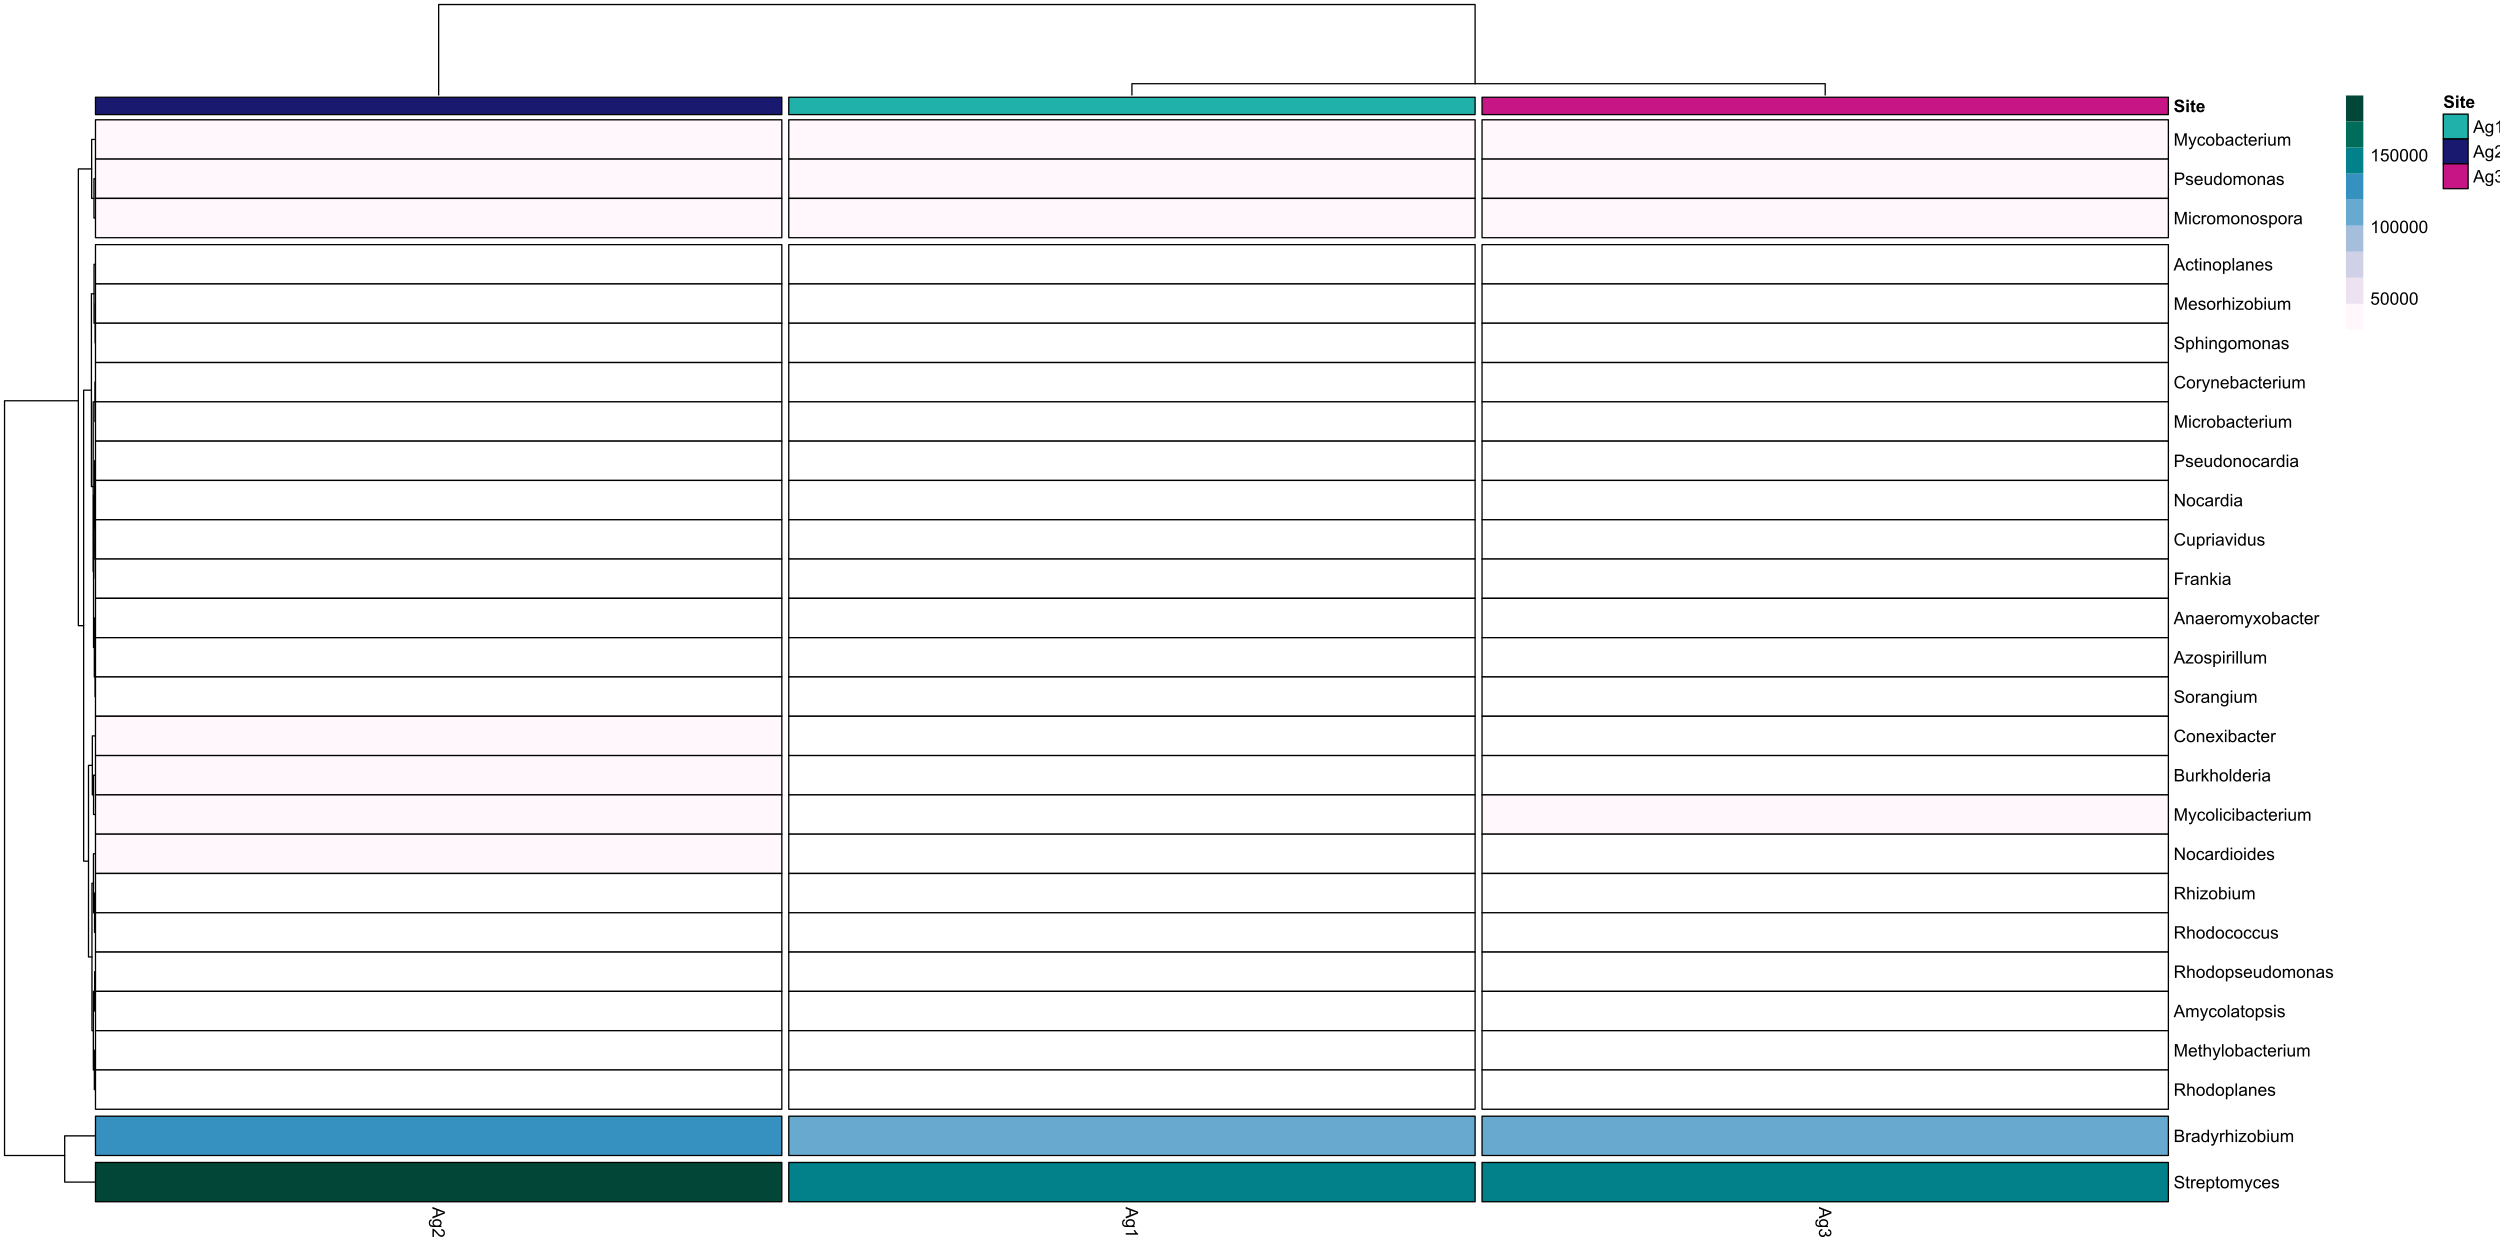 <?xml version="1.0" encoding="UTF-8"?>
<svg xmlns="http://www.w3.org/2000/svg" xmlns:xlink="http://www.w3.org/1999/xlink" width="1440pt" height="720pt" viewBox="0 0 1440 720" version="1.1">
<defs>
<g>
<symbol overflow="visible" id="glyph0-0">
<path style="stroke:none;" d="M 0 1.25 L 6.25 1.25 L 6.25 6.25 L 0 6.25 Z M 0.156 1.406 L 0.156 6.094 L 6.094 6.094 L 6.094 1.406 Z M 0.156 1.406 "/>
</symbol>
<symbol overflow="visible" id="glyph0-1">
<path style="stroke:none;" d="M 0 -0.016 L 7.156 2.734 L 7.156 3.754 L 0 6.684 L 0 5.605 L 2.168 4.77 L 2.168 1.777 L 0 0.992 Z M 2.938 2.051 L 2.938 4.477 L 4.922 3.73 C 5.523 3.5 6.016 3.332 6.406 3.223 C 5.945 3.129 5.492 3 5.039 2.836 Z M 2.938 2.051 "/>
</symbol>
<symbol overflow="visible" id="glyph0-2">
<path style="stroke:none;" d="M -0.43 0.496 L -0.559 1.352 C -0.816 1.387 -1.008 1.484 -1.133 1.648 C -1.293 1.863 -1.375 2.164 -1.379 2.543 C -1.375 2.949 -1.293 3.262 -1.133 3.484 C -0.969 3.707 -0.742 3.859 -0.449 3.938 C -0.266 3.98 0.109 4 0.68 4 C 0.227 3.613 0 3.133 0 2.562 C 0 1.844 0.254 1.293 0.77 0.906 C 1.281 0.516 1.898 0.32 2.621 0.324 C 3.113 0.32 3.57 0.41 3.988 0.59 C 4.406 0.766 4.73 1.023 4.961 1.367 C 5.188 1.703 5.301 2.105 5.301 2.57 C 5.297 3.18 5.051 3.684 4.559 4.082 L 5.184 4.082 L 5.184 4.895 L 0.703 4.891 C -0.102 4.887 -0.672 4.805 -1.012 4.645 C -1.348 4.477 -1.613 4.215 -1.812 3.863 C -2.004 3.504 -2.102 3.066 -2.105 2.547 C -2.102 1.926 -1.965 1.426 -1.688 1.047 C -1.406 0.664 -0.984 0.48 -0.43 0.496 Z M 2.684 1.227 C 2.004 1.223 1.508 1.359 1.195 1.629 C 0.883 1.898 0.727 2.238 0.727 2.648 C 0.727 3.047 0.879 3.383 1.191 3.66 C 1.5 3.93 1.988 4.066 2.656 4.074 C 3.289 4.07 3.77 3.93 4.09 3.648 C 4.41 3.363 4.57 3.023 4.574 2.633 C 4.57 2.238 4.41 1.906 4.098 1.637 C 3.777 1.359 3.309 1.223 2.684 1.227 Z M 2.684 1.227 "/>
</symbol>
<symbol overflow="visible" id="glyph0-3">
<path style="stroke:none;" d="M 0.844 5.035 L 0 5.035 L 0 0.305 C 0.211 0.297 0.414 0.328 0.609 0.406 C 0.93 0.523 1.246 0.719 1.562 0.984 C 1.871 1.25 2.23 1.633 2.645 2.133 C 3.277 2.91 3.785 3.434 4.16 3.711 C 4.535 3.98 4.887 4.117 5.219 4.121 C 5.566 4.117 5.859 3.992 6.102 3.746 C 6.336 3.496 6.457 3.172 6.461 2.773 C 6.457 2.348 6.328 2.012 6.078 1.758 C 5.82 1.504 5.469 1.375 5.023 1.371 L 5.117 0.469 C 5.789 0.531 6.305 0.762 6.656 1.168 C 7.008 1.566 7.184 2.109 7.188 2.793 C 7.184 3.477 6.992 4.02 6.613 4.422 C 6.23 4.82 5.758 5.02 5.199 5.023 C 4.91 5.02 4.629 4.961 4.355 4.848 C 4.074 4.727 3.785 4.535 3.48 4.266 C 3.176 3.992 2.754 3.539 2.223 2.91 C 1.777 2.383 1.477 2.043 1.32 1.895 C 1.156 1.742 1 1.621 0.844 1.523 Z M 0.844 5.035 "/>
</symbol>
<symbol overflow="visible" id="glyph0-4">
<path style="stroke:none;" d="M 0 3.727 L 0 2.848 L 5.602 2.848 C 5.398 2.637 5.195 2.359 4.992 2.016 C 4.789 1.672 4.637 1.363 4.539 1.09 L 5.391 1.09 C 5.621 1.582 5.898 2.012 6.23 2.379 C 6.555 2.746 6.875 3.004 7.188 3.16 L 7.188 3.727 Z M 0 3.727 "/>
</symbol>
<symbol overflow="visible" id="glyph0-5">
<path style="stroke:none;" d="M 1.891 0.422 L 2.008 1.301 C 1.504 1.398 1.145 1.566 0.93 1.812 C 0.707 2.055 0.598 2.352 0.602 2.699 C 0.598 3.109 0.742 3.457 1.031 3.746 C 1.316 4.027 1.668 4.172 2.094 4.176 C 2.492 4.172 2.824 4.039 3.09 3.777 C 3.348 3.512 3.48 3.176 3.484 2.773 C 3.48 2.602 3.449 2.395 3.387 2.152 L 4.16 2.25 C 4.152 2.309 4.148 2.355 4.148 2.395 C 4.148 2.766 4.246 3.102 4.441 3.402 C 4.637 3.699 4.938 3.848 5.348 3.852 C 5.664 3.848 5.93 3.738 6.145 3.523 C 6.355 3.305 6.461 3.023 6.465 2.68 C 6.461 2.336 6.355 2.051 6.141 1.824 C 5.926 1.594 5.602 1.449 5.176 1.387 L 5.332 0.508 C 5.918 0.613 6.371 0.855 6.699 1.238 C 7.02 1.617 7.184 2.094 7.188 2.66 C 7.184 3.051 7.098 3.41 6.934 3.738 C 6.762 4.066 6.535 4.316 6.25 4.496 C 5.957 4.668 5.648 4.758 5.328 4.758 C 5.016 4.758 4.734 4.672 4.48 4.508 C 4.227 4.336 4.023 4.09 3.875 3.77 C 3.773 4.191 3.574 4.523 3.27 4.758 C 2.961 4.992 2.574 5.109 2.113 5.109 C 1.484 5.109 0.953 4.879 0.523 4.426 C 0.086 3.965 -0.129 3.391 -0.129 2.695 C -0.129 2.066 0.059 1.543 0.434 1.129 C 0.809 0.711 1.293 0.477 1.891 0.422 Z M 1.891 0.422 "/>
</symbol>
<symbol overflow="visible" id="glyph1-0">
<path style="stroke:none;" d="M 1.25 0 L 1.25 -6.25 L 6.25 -6.25 L 6.25 0 Z M 1.406 -0.156 L 6.094 -0.156 L 6.094 -6.094 L 1.406 -6.094 Z M 1.406 -0.156 "/>
</symbol>
<symbol overflow="visible" id="glyph1-1">
<path style="stroke:none;" d="M 0.742 0 L 0.742 -7.156 L 2.168 -7.156 L 3.863 -2.09 C 4.016 -1.617 4.129 -1.266 4.203 -1.031 C 4.281 -1.289 4.41 -1.672 4.586 -2.18 L 6.297 -7.156 L 7.574 -7.156 L 7.574 0 L 6.66 0 L 6.66 -5.992 L 4.578 0 L 3.727 0 L 1.656 -6.094 L 1.656 0 Z M 0.742 0 "/>
</symbol>
<symbol overflow="visible" id="glyph1-2">
<path style="stroke:none;" d="M 0.621 1.996 L 0.523 1.172 C 0.711 1.223 0.879 1.246 1.023 1.25 C 1.219 1.246 1.375 1.215 1.496 1.152 C 1.609 1.086 1.707 0.996 1.781 0.879 C 1.836 0.789 1.926 0.57 2.051 0.227 C 2.066 0.176 2.09 0.102 2.129 0.008 L 0.16 -5.188 L 1.109 -5.188 L 2.188 -2.184 C 2.324 -1.797 2.449 -1.395 2.562 -0.98 C 2.66 -1.379 2.781 -1.773 2.926 -2.164 L 4.031 -5.188 L 4.914 -5.188 L 2.938 0.086 C 2.723 0.652 2.559 1.047 2.445 1.266 C 2.285 1.555 2.105 1.766 1.906 1.902 C 1.703 2.035 1.465 2.102 1.188 2.105 C 1.016 2.102 0.828 2.066 0.621 1.996 Z M 0.621 1.996 "/>
</symbol>
<symbol overflow="visible" id="glyph1-3">
<path style="stroke:none;" d="M 4.043 -1.898 L 4.906 -1.789 C 4.809 -1.188 4.566 -0.723 4.18 -0.387 C 3.789 -0.051 3.312 0.117 2.75 0.117 C 2.035 0.117 1.465 -0.113 1.035 -0.578 C 0.602 -1.039 0.387 -1.703 0.391 -2.574 C 0.387 -3.129 0.48 -3.621 0.668 -4.043 C 0.852 -4.461 1.133 -4.773 1.516 -4.988 C 1.895 -5.195 2.309 -5.301 2.754 -5.305 C 3.316 -5.301 3.773 -5.16 4.133 -4.875 C 4.488 -4.59 4.719 -4.184 4.824 -3.664 L 3.969 -3.531 C 3.883 -3.879 3.738 -4.141 3.535 -4.316 C 3.324 -4.488 3.078 -4.574 2.789 -4.578 C 2.344 -4.574 1.98 -4.418 1.707 -4.102 C 1.426 -3.785 1.289 -3.281 1.293 -2.598 C 1.289 -1.898 1.422 -1.395 1.691 -1.078 C 1.957 -0.762 2.305 -0.602 2.738 -0.605 C 3.082 -0.602 3.371 -0.707 3.602 -0.922 C 3.832 -1.133 3.98 -1.461 4.043 -1.898 Z M 4.043 -1.898 "/>
</symbol>
<symbol overflow="visible" id="glyph1-4">
<path style="stroke:none;" d="M 0.332 -2.594 C 0.328 -3.551 0.594 -4.262 1.133 -4.727 C 1.574 -5.109 2.121 -5.301 2.766 -5.305 C 3.477 -5.301 4.059 -5.066 4.512 -4.602 C 4.965 -4.133 5.191 -3.488 5.191 -2.664 C 5.191 -1.996 5.09 -1.473 4.891 -1.09 C 4.688 -0.707 4.395 -0.41 4.016 -0.199 C 3.629 0.012 3.215 0.117 2.766 0.117 C 2.039 0.117 1.449 -0.113 1.004 -0.582 C 0.551 -1.043 0.328 -1.715 0.332 -2.594 Z M 1.234 -2.594 C 1.23 -1.926 1.375 -1.43 1.668 -1.102 C 1.957 -0.77 2.324 -0.602 2.766 -0.605 C 3.199 -0.602 3.559 -0.77 3.852 -1.102 C 4.141 -1.434 4.289 -1.938 4.289 -2.621 C 4.289 -3.262 4.141 -3.75 3.852 -4.078 C 3.555 -4.406 3.195 -4.57 2.766 -4.574 C 2.324 -4.57 1.957 -4.406 1.668 -4.082 C 1.375 -3.75 1.23 -3.254 1.234 -2.594 Z M 1.234 -2.594 "/>
</symbol>
<symbol overflow="visible" id="glyph1-5">
<path style="stroke:none;" d="M 1.469 0 L 0.656 0 L 0.656 -7.156 L 1.531 -7.156 L 1.531 -4.605 C 1.898 -5.07 2.375 -5.301 2.953 -5.305 C 3.273 -5.301 3.574 -5.238 3.859 -5.109 C 4.145 -4.98 4.379 -4.797 4.562 -4.566 C 4.746 -4.332 4.891 -4.055 4.996 -3.727 C 5.098 -3.398 5.148 -3.047 5.152 -2.672 C 5.148 -1.781 4.93 -1.094 4.492 -0.609 C 4.051 -0.125 3.523 0.117 2.91 0.117 C 2.297 0.117 1.816 -0.137 1.469 -0.648 Z M 1.461 -2.633 C 1.457 -2.008 1.543 -1.559 1.715 -1.285 C 1.988 -0.828 2.363 -0.602 2.836 -0.605 C 3.219 -0.602 3.551 -0.77 3.832 -1.105 C 4.113 -1.438 4.254 -1.934 4.254 -2.598 C 4.254 -3.27 4.117 -3.77 3.848 -4.094 C 3.578 -4.414 3.254 -4.574 2.875 -4.578 C 2.488 -4.574 2.156 -4.41 1.879 -4.078 C 1.598 -3.742 1.457 -3.258 1.461 -2.633 Z M 1.461 -2.633 "/>
</symbol>
<symbol overflow="visible" id="glyph1-6">
<path style="stroke:none;" d="M 4.043 -0.641 C 3.715 -0.359 3.398 -0.164 3.102 -0.055 C 2.797 0.062 2.477 0.117 2.133 0.117 C 1.562 0.117 1.125 -0.02 0.82 -0.301 C 0.512 -0.574 0.355 -0.93 0.359 -1.367 C 0.355 -1.617 0.414 -1.852 0.531 -2.062 C 0.645 -2.273 0.797 -2.441 0.988 -2.566 C 1.172 -2.691 1.383 -2.785 1.621 -2.855 C 1.789 -2.898 2.051 -2.945 2.402 -2.988 C 3.113 -3.074 3.633 -3.172 3.969 -3.289 C 3.969 -3.406 3.973 -3.484 3.977 -3.52 C 3.973 -3.875 3.891 -4.129 3.727 -4.277 C 3.5 -4.473 3.164 -4.57 2.727 -4.574 C 2.309 -4.57 2.004 -4.496 1.809 -4.355 C 1.609 -4.207 1.465 -3.953 1.371 -3.59 L 0.512 -3.707 C 0.586 -4.07 0.715 -4.367 0.898 -4.598 C 1.074 -4.82 1.336 -4.996 1.676 -5.121 C 2.012 -5.242 2.402 -5.301 2.852 -5.305 C 3.293 -5.301 3.652 -5.25 3.93 -5.148 C 4.203 -5.043 4.406 -4.91 4.539 -4.754 C 4.668 -4.59 4.758 -4.391 4.812 -4.156 C 4.84 -4 4.855 -3.73 4.859 -3.344 L 4.859 -2.172 C 4.855 -1.352 4.875 -0.836 4.914 -0.621 C 4.949 -0.402 5.023 -0.195 5.137 0 L 4.219 0 C 4.125 -0.18 4.066 -0.391 4.043 -0.641 Z M 3.969 -2.602 C 3.648 -2.469 3.172 -2.355 2.535 -2.27 C 2.172 -2.215 1.914 -2.156 1.766 -2.094 C 1.613 -2.023 1.5 -1.93 1.418 -1.809 C 1.336 -1.68 1.293 -1.539 1.297 -1.391 C 1.293 -1.152 1.383 -0.957 1.562 -0.805 C 1.738 -0.645 2 -0.566 2.344 -0.57 C 2.68 -0.566 2.98 -0.641 3.246 -0.793 C 3.508 -0.938 3.699 -1.141 3.828 -1.402 C 3.918 -1.598 3.965 -1.891 3.969 -2.281 Z M 3.969 -2.602 "/>
</symbol>
<symbol overflow="visible" id="glyph1-7">
<path style="stroke:none;" d="M 2.578 -0.785 L 2.703 -0.008 C 2.453 0.047 2.234 0.07 2.039 0.07 C 1.719 0.07 1.469 0.02 1.297 -0.082 C 1.117 -0.184 0.996 -0.316 0.926 -0.48 C 0.855 -0.645 0.82 -0.988 0.82 -1.52 L 0.82 -4.5 L 0.176 -4.5 L 0.176 -5.188 L 0.82 -5.188 L 0.82 -6.469 L 1.695 -6.996 L 1.695 -5.188 L 2.578 -5.188 L 2.578 -4.5 L 1.695 -4.5 L 1.695 -1.469 C 1.691 -1.215 1.707 -1.055 1.742 -0.984 C 1.77 -0.914 1.82 -0.855 1.891 -0.812 C 1.957 -0.77 2.059 -0.75 2.191 -0.75 C 2.289 -0.75 2.418 -0.762 2.578 -0.785 Z M 2.578 -0.785 "/>
</symbol>
<symbol overflow="visible" id="glyph1-8">
<path style="stroke:none;" d="M 4.211 -1.672 L 5.117 -1.559 C 4.969 -1.027 4.703 -0.613 4.32 -0.32 C 3.93 -0.027 3.438 0.117 2.836 0.117 C 2.078 0.117 1.477 -0.113 1.031 -0.582 C 0.586 -1.047 0.363 -1.703 0.367 -2.547 C 0.363 -3.418 0.586 -4.098 1.039 -4.582 C 1.484 -5.062 2.07 -5.301 2.789 -5.305 C 3.48 -5.301 4.047 -5.066 4.488 -4.594 C 4.926 -4.121 5.145 -3.457 5.148 -2.602 C 5.145 -2.547 5.141 -2.469 5.141 -2.367 L 1.273 -2.367 C 1.305 -1.797 1.469 -1.359 1.758 -1.059 C 2.047 -0.754 2.406 -0.602 2.844 -0.605 C 3.16 -0.602 3.434 -0.688 3.664 -0.859 C 3.891 -1.027 4.074 -1.297 4.211 -1.672 Z M 1.324 -3.09 L 4.219 -3.09 C 4.18 -3.523 4.066 -3.852 3.887 -4.07 C 3.605 -4.406 3.242 -4.574 2.797 -4.578 C 2.391 -4.574 2.051 -4.441 1.777 -4.172 C 1.5 -3.902 1.352 -3.539 1.324 -3.09 Z M 1.324 -3.09 "/>
</symbol>
<symbol overflow="visible" id="glyph1-9">
<path style="stroke:none;" d="M 0.648 0 L 0.648 -5.188 L 1.441 -5.188 L 1.441 -4.398 C 1.641 -4.766 1.824 -5.008 2 -5.129 C 2.168 -5.242 2.355 -5.301 2.562 -5.305 C 2.855 -5.301 3.16 -5.207 3.469 -5.02 L 3.164 -4.203 C 2.949 -4.328 2.734 -4.395 2.52 -4.395 C 2.324 -4.395 2.148 -4.336 2 -4.219 C 1.844 -4.102 1.738 -3.941 1.676 -3.742 C 1.574 -3.426 1.523 -3.082 1.527 -2.715 L 1.527 0 Z M 0.648 0 "/>
</symbol>
<symbol overflow="visible" id="glyph1-10">
<path style="stroke:none;" d="M 0.664 -6.148 L 0.664 -7.156 L 1.543 -7.156 L 1.543 -6.148 Z M 0.664 0 L 0.664 -5.188 L 1.543 -5.188 L 1.543 0 Z M 0.664 0 "/>
</symbol>
<symbol overflow="visible" id="glyph1-11">
<path style="stroke:none;" d="M 4.059 0 L 4.059 -0.762 C 3.652 -0.176 3.105 0.117 2.414 0.117 C 2.105 0.117 1.816 0.059 1.555 -0.059 C 1.285 -0.176 1.09 -0.32 0.965 -0.5 C 0.836 -0.672 0.746 -0.891 0.695 -1.152 C 0.656 -1.32 0.637 -1.594 0.641 -1.973 L 0.641 -5.188 L 1.52 -5.188 L 1.52 -2.309 C 1.516 -1.848 1.535 -1.539 1.57 -1.383 C 1.625 -1.148 1.742 -0.965 1.922 -0.836 C 2.102 -0.703 2.32 -0.637 2.586 -0.641 C 2.848 -0.637 3.098 -0.707 3.328 -0.844 C 3.559 -0.977 3.723 -1.16 3.82 -1.395 C 3.914 -1.625 3.961 -1.961 3.965 -2.406 L 3.965 -5.188 L 4.844 -5.188 L 4.844 0 Z M 4.059 0 "/>
</symbol>
<symbol overflow="visible" id="glyph1-12">
<path style="stroke:none;" d="M 0.66 0 L 0.66 -5.188 L 1.445 -5.188 L 1.445 -4.457 C 1.605 -4.711 1.82 -4.914 2.094 -5.07 C 2.359 -5.223 2.668 -5.301 3.016 -5.305 C 3.398 -5.301 3.715 -5.223 3.961 -5.062 C 4.207 -4.902 4.379 -4.68 4.484 -4.395 C 4.891 -5 5.426 -5.301 6.086 -5.305 C 6.598 -5.301 6.992 -5.16 7.27 -4.875 C 7.547 -4.59 7.688 -4.148 7.688 -3.559 L 7.688 0 L 6.812 0 L 6.812 -3.266 C 6.809 -3.613 6.781 -3.867 6.727 -4.023 C 6.668 -4.176 6.562 -4.301 6.414 -4.398 C 6.262 -4.488 6.086 -4.535 5.891 -4.539 C 5.523 -4.535 5.223 -4.414 4.98 -4.176 C 4.738 -3.93 4.617 -3.543 4.617 -3.012 L 4.617 0 L 3.742 0 L 3.742 -3.367 C 3.738 -3.754 3.668 -4.047 3.527 -4.246 C 3.383 -4.438 3.145 -4.535 2.82 -4.539 C 2.57 -4.535 2.344 -4.469 2.137 -4.344 C 1.922 -4.211 1.77 -4.023 1.68 -3.773 C 1.582 -3.523 1.535 -3.16 1.539 -2.691 L 1.539 0 Z M 0.66 0 "/>
</symbol>
<symbol overflow="visible" id="glyph1-13">
<path style="stroke:none;" d="M 0.773 0 L 0.773 -7.156 L 3.473 -7.156 C 3.945 -7.152 4.309 -7.133 4.562 -7.09 C 4.91 -7.027 5.203 -6.914 5.441 -6.754 C 5.68 -6.586 5.871 -6.355 6.016 -6.062 C 6.16 -5.766 6.234 -5.441 6.234 -5.086 C 6.234 -4.477 6.039 -3.961 5.652 -3.543 C 5.266 -3.117 4.566 -2.906 3.555 -2.91 L 1.719 -2.91 L 1.719 0 Z M 1.719 -3.754 L 3.57 -3.754 C 4.18 -3.75 4.613 -3.863 4.871 -4.094 C 5.125 -4.32 5.254 -4.641 5.258 -5.059 C 5.254 -5.355 5.18 -5.613 5.031 -5.828 C 4.879 -6.039 4.68 -6.18 4.434 -6.25 C 4.273 -6.289 3.98 -6.309 3.551 -6.312 L 1.719 -6.312 Z M 1.719 -3.754 "/>
</symbol>
<symbol overflow="visible" id="glyph1-14">
<path style="stroke:none;" d="M 0.309 -1.547 L 1.176 -1.684 C 1.223 -1.332 1.359 -1.066 1.582 -0.883 C 1.805 -0.695 2.117 -0.602 2.52 -0.605 C 2.922 -0.602 3.219 -0.684 3.418 -0.852 C 3.609 -1.012 3.707 -1.207 3.711 -1.43 C 3.707 -1.625 3.621 -1.781 3.453 -1.898 C 3.328 -1.977 3.031 -2.074 2.555 -2.195 C 1.906 -2.355 1.457 -2.496 1.211 -2.617 C 0.961 -2.734 0.773 -2.898 0.645 -3.113 C 0.516 -3.32 0.449 -3.555 0.453 -3.809 C 0.449 -4.039 0.504 -4.25 0.613 -4.449 C 0.719 -4.645 0.863 -4.809 1.047 -4.941 C 1.18 -5.039 1.363 -5.125 1.602 -5.199 C 1.836 -5.266 2.09 -5.301 2.363 -5.305 C 2.766 -5.301 3.125 -5.242 3.434 -5.129 C 3.742 -5.008 3.969 -4.852 4.117 -4.652 C 4.262 -4.449 4.363 -4.18 4.418 -3.848 L 3.559 -3.73 C 3.516 -3.996 3.402 -4.203 3.219 -4.355 C 3.027 -4.5 2.766 -4.574 2.426 -4.578 C 2.02 -4.574 1.73 -4.508 1.562 -4.379 C 1.387 -4.242 1.301 -4.086 1.305 -3.91 C 1.301 -3.793 1.336 -3.691 1.41 -3.602 C 1.48 -3.504 1.594 -3.426 1.75 -3.367 C 1.832 -3.332 2.09 -3.258 2.523 -3.145 C 3.145 -2.977 3.578 -2.84 3.824 -2.734 C 4.07 -2.629 4.262 -2.477 4.402 -2.273 C 4.539 -2.07 4.609 -1.82 4.613 -1.523 C 4.609 -1.23 4.523 -0.953 4.355 -0.695 C 4.184 -0.434 3.938 -0.234 3.617 -0.094 C 3.289 0.047 2.926 0.117 2.523 0.117 C 1.848 0.117 1.336 -0.02 0.984 -0.301 C 0.629 -0.578 0.402 -0.996 0.309 -1.547 Z M 0.309 -1.547 "/>
</symbol>
<symbol overflow="visible" id="glyph1-15">
<path style="stroke:none;" d="M 4.023 0 L 4.023 -0.656 C 3.691 -0.141 3.207 0.117 2.574 0.117 C 2.156 0.117 1.777 0.004 1.434 -0.223 C 1.086 -0.449 0.816 -0.766 0.629 -1.18 C 0.434 -1.586 0.34 -2.055 0.344 -2.586 C 0.34 -3.102 0.426 -3.574 0.602 -3.996 C 0.77 -4.418 1.027 -4.738 1.375 -4.965 C 1.719 -5.188 2.105 -5.301 2.535 -5.305 C 2.844 -5.301 3.121 -5.234 3.367 -5.105 C 3.609 -4.969 3.809 -4.797 3.965 -4.59 L 3.965 -7.156 L 4.84 -7.156 L 4.84 0 Z M 1.246 -2.586 C 1.242 -1.922 1.383 -1.426 1.664 -1.098 C 1.945 -0.766 2.273 -0.602 2.656 -0.605 C 3.039 -0.602 3.367 -0.758 3.637 -1.074 C 3.902 -1.387 4.035 -1.867 4.039 -2.516 C 4.035 -3.219 3.898 -3.738 3.629 -4.074 C 3.352 -4.402 3.016 -4.57 2.617 -4.574 C 2.223 -4.57 1.895 -4.41 1.637 -4.094 C 1.371 -3.773 1.242 -3.27 1.246 -2.586 Z M 1.246 -2.586 "/>
</symbol>
<symbol overflow="visible" id="glyph1-16">
<path style="stroke:none;" d="M 0.66 0 L 0.66 -5.188 L 1.449 -5.188 L 1.449 -4.449 C 1.828 -5.016 2.379 -5.301 3.102 -5.305 C 3.41 -5.301 3.699 -5.246 3.961 -5.133 C 4.223 -5.02 4.418 -4.871 4.551 -4.691 C 4.68 -4.508 4.77 -4.293 4.824 -4.043 C 4.855 -3.879 4.875 -3.594 4.875 -3.188 L 4.875 0 L 3.992 0 L 3.992 -3.156 C 3.988 -3.512 3.957 -3.777 3.891 -3.957 C 3.82 -4.129 3.699 -4.27 3.527 -4.379 C 3.352 -4.48 3.145 -4.535 2.914 -4.539 C 2.535 -4.535 2.215 -4.418 1.945 -4.184 C 1.672 -3.945 1.535 -3.492 1.539 -2.832 L 1.539 0 Z M 0.66 0 "/>
</symbol>
<symbol overflow="visible" id="glyph1-17">
<path style="stroke:none;" d="M 0.66 1.988 L 0.66 -5.188 L 1.461 -5.188 L 1.461 -4.512 C 1.645 -4.773 1.859 -4.969 2.098 -5.105 C 2.336 -5.234 2.625 -5.301 2.965 -5.305 C 3.406 -5.301 3.797 -5.188 4.137 -4.961 C 4.473 -4.73 4.727 -4.41 4.902 -3.996 C 5.07 -3.582 5.156 -3.125 5.16 -2.633 C 5.156 -2.098 5.062 -1.621 4.875 -1.199 C 4.684 -0.773 4.406 -0.449 4.043 -0.223 C 3.68 0.004 3.297 0.117 2.898 0.117 C 2.605 0.117 2.344 0.059 2.109 -0.066 C 1.875 -0.188 1.684 -0.348 1.539 -0.539 L 1.539 1.988 Z M 1.453 -2.562 C 1.453 -1.891 1.586 -1.398 1.859 -1.082 C 2.125 -0.762 2.453 -0.602 2.844 -0.605 C 3.23 -0.602 3.566 -0.77 3.844 -1.102 C 4.121 -1.43 4.258 -1.941 4.262 -2.637 C 4.258 -3.297 4.121 -3.789 3.852 -4.121 C 3.578 -4.445 3.258 -4.609 2.883 -4.613 C 2.508 -4.609 2.176 -4.434 1.887 -4.086 C 1.598 -3.734 1.453 -3.227 1.453 -2.562 Z M 1.453 -2.562 "/>
</symbol>
<symbol overflow="visible" id="glyph1-18">
<path style="stroke:none;" d="M -0.016 0 L 2.734 -7.156 L 3.754 -7.156 L 6.684 0 L 5.605 0 L 4.77 -2.168 L 1.777 -2.168 L 0.992 0 Z M 2.051 -2.938 L 4.477 -2.938 L 3.73 -4.922 C 3.5 -5.523 3.332 -6.016 3.223 -6.406 C 3.129 -5.945 3 -5.492 2.836 -5.039 Z M 2.051 -2.938 "/>
</symbol>
<symbol overflow="visible" id="glyph1-19">
<path style="stroke:none;" d="M 0.641 0 L 0.641 -7.156 L 1.52 -7.156 L 1.52 0 Z M 0.641 0 "/>
</symbol>
<symbol overflow="visible" id="glyph1-20">
<path style="stroke:none;" d="M 0.66 0 L 0.66 -7.156 L 1.539 -7.156 L 1.539 -4.59 C 1.945 -5.062 2.461 -5.301 3.09 -5.305 C 3.473 -5.301 3.809 -5.227 4.09 -5.074 C 4.371 -4.922 4.574 -4.711 4.699 -4.445 C 4.82 -4.176 4.879 -3.789 4.883 -3.285 L 4.883 0 L 4.004 0 L 4.004 -3.285 C 4 -3.723 3.906 -4.043 3.719 -4.246 C 3.527 -4.445 3.258 -4.547 2.91 -4.547 C 2.648 -4.547 2.402 -4.477 2.176 -4.344 C 1.941 -4.203 1.777 -4.02 1.684 -3.793 C 1.582 -3.559 1.535 -3.242 1.539 -2.836 L 1.539 0 Z M 0.66 0 "/>
</symbol>
<symbol overflow="visible" id="glyph1-21">
<path style="stroke:none;" d="M 0.195 0 L 0.195 -0.711 L 3.496 -4.5 C 3.117 -4.48 2.785 -4.469 2.504 -4.473 L 0.391 -4.473 L 0.391 -5.188 L 4.629 -5.188 L 4.629 -4.605 L 1.82 -1.312 L 1.281 -0.711 C 1.672 -0.738 2.039 -0.754 2.387 -0.758 L 4.785 -0.758 L 4.785 0 Z M 0.195 0 "/>
</symbol>
<symbol overflow="visible" id="glyph1-22">
<path style="stroke:none;" d="M 0.449 -2.301 L 1.344 -2.379 C 1.383 -2.02 1.48 -1.723 1.637 -1.496 C 1.789 -1.262 2.031 -1.078 2.359 -0.938 C 2.684 -0.797 3.051 -0.727 3.457 -0.727 C 3.816 -0.727 4.133 -0.777 4.414 -0.887 C 4.688 -0.992 4.895 -1.141 5.031 -1.328 C 5.164 -1.512 5.23 -1.719 5.234 -1.945 C 5.23 -2.168 5.168 -2.363 5.039 -2.531 C 4.906 -2.695 4.691 -2.836 4.395 -2.953 C 4.199 -3.027 3.773 -3.141 3.117 -3.301 C 2.461 -3.457 2 -3.609 1.738 -3.75 C 1.395 -3.93 1.141 -4.148 0.973 -4.414 C 0.805 -4.676 0.719 -4.977 0.723 -5.309 C 0.719 -5.668 0.82 -6.004 1.027 -6.32 C 1.23 -6.633 1.531 -6.871 1.926 -7.035 C 2.32 -7.195 2.758 -7.277 3.242 -7.281 C 3.77 -7.277 4.238 -7.191 4.645 -7.023 C 5.047 -6.848 5.359 -6.598 5.578 -6.27 C 5.797 -5.938 5.914 -5.559 5.934 -5.141 L 5.023 -5.074 C 4.973 -5.523 4.809 -5.863 4.527 -6.098 C 4.242 -6.328 3.828 -6.445 3.281 -6.445 C 2.707 -6.445 2.289 -6.34 2.027 -6.129 C 1.766 -5.918 1.633 -5.664 1.637 -5.371 C 1.633 -5.109 1.727 -4.898 1.914 -4.734 C 2.094 -4.57 2.57 -4.398 3.34 -4.227 C 4.109 -4.047 4.637 -3.895 4.926 -3.77 C 5.34 -3.574 5.648 -3.332 5.848 -3.039 C 6.047 -2.742 6.145 -2.402 6.148 -2.023 C 6.145 -1.637 6.035 -1.277 5.82 -0.941 C 5.598 -0.602 5.285 -0.34 4.879 -0.156 C 4.469 0.027 4.008 0.117 3.5 0.121 C 2.852 0.117 2.309 0.027 1.871 -0.16 C 1.43 -0.348 1.086 -0.633 0.84 -1.012 C 0.59 -1.391 0.461 -1.82 0.449 -2.301 Z M 0.449 -2.301 "/>
</symbol>
<symbol overflow="visible" id="glyph1-23">
<path style="stroke:none;" d="M 0.5 0.43 L 1.352 0.555 C 1.387 0.816 1.484 1.008 1.648 1.133 C 1.863 1.289 2.164 1.371 2.543 1.375 C 2.949 1.371 3.262 1.289 3.488 1.133 C 3.707 0.969 3.859 0.742 3.938 0.449 C 3.98 0.266 4 -0.109 4 -0.68 C 3.613 -0.227 3.133 0 2.562 0 C 1.844 0 1.293 -0.254 0.906 -0.77 C 0.512 -1.281 0.316 -1.898 0.32 -2.621 C 0.316 -3.113 0.406 -3.57 0.59 -3.988 C 0.766 -4.406 1.023 -4.73 1.367 -4.961 C 1.703 -5.188 2.105 -5.301 2.57 -5.305 C 3.176 -5.301 3.68 -5.055 4.082 -4.562 L 4.082 -5.188 L 4.891 -5.188 L 4.891 -0.703 C 4.887 0.102 4.805 0.672 4.645 1.012 C 4.477 1.348 4.215 1.613 3.863 1.812 C 3.504 2.004 3.066 2.102 2.547 2.105 C 1.926 2.102 1.426 1.965 1.047 1.688 C 0.664 1.406 0.48 0.984 0.5 0.43 Z M 1.227 -2.688 C 1.223 -2.004 1.359 -1.508 1.629 -1.195 C 1.898 -0.883 2.238 -0.727 2.648 -0.727 C 3.047 -0.727 3.383 -0.879 3.66 -1.191 C 3.93 -1.5 4.066 -1.988 4.07 -2.656 C 4.066 -3.289 3.926 -3.77 3.648 -4.09 C 3.363 -4.41 3.023 -4.57 2.633 -4.574 C 2.238 -4.57 1.906 -4.41 1.637 -4.098 C 1.359 -3.777 1.223 -3.309 1.227 -2.688 Z M 1.227 -2.688 "/>
</symbol>
<symbol overflow="visible" id="glyph1-24">
<path style="stroke:none;" d="M 5.879 -2.508 L 6.828 -2.27 C 6.625 -1.488 6.27 -0.895 5.754 -0.488 C 5.238 -0.082 4.605 0.117 3.863 0.121 C 3.086 0.117 2.457 -0.035 1.977 -0.348 C 1.492 -0.66 1.125 -1.117 0.875 -1.715 C 0.621 -2.309 0.496 -2.949 0.5 -3.633 C 0.496 -4.375 0.641 -5.023 0.926 -5.582 C 1.207 -6.133 1.609 -6.555 2.141 -6.848 C 2.664 -7.133 3.242 -7.277 3.875 -7.281 C 4.59 -7.277 5.195 -7.094 5.684 -6.734 C 6.168 -6.367 6.508 -5.855 6.703 -5.195 L 5.773 -4.977 C 5.602 -5.492 5.359 -5.871 5.047 -6.113 C 4.727 -6.348 4.332 -6.469 3.859 -6.469 C 3.305 -6.469 2.844 -6.336 2.477 -6.074 C 2.105 -5.809 1.848 -5.453 1.699 -5.012 C 1.551 -4.562 1.477 -4.105 1.477 -3.637 C 1.477 -3.027 1.562 -2.496 1.742 -2.043 C 1.914 -1.586 2.191 -1.246 2.566 -1.023 C 2.941 -0.797 3.348 -0.684 3.785 -0.688 C 4.312 -0.684 4.758 -0.836 5.129 -1.145 C 5.496 -1.449 5.746 -1.906 5.879 -2.508 Z M 5.879 -2.508 "/>
</symbol>
<symbol overflow="visible" id="glyph1-25">
<path style="stroke:none;" d="M 0.762 0 L 0.762 -7.156 L 1.734 -7.156 L 5.492 -1.539 L 5.492 -7.156 L 6.402 -7.156 L 6.402 0 L 5.43 0 L 1.672 -5.625 L 1.672 0 Z M 0.762 0 "/>
</symbol>
<symbol overflow="visible" id="glyph1-26">
<path style="stroke:none;" d="M 2.102 0 L 0.125 -5.188 L 1.055 -5.188 L 2.168 -2.078 C 2.285 -1.742 2.395 -1.395 2.5 -1.035 C 2.574 -1.305 2.684 -1.633 2.828 -2.023 L 3.98 -5.188 L 4.883 -5.188 L 2.922 0 Z M 2.102 0 "/>
</symbol>
<symbol overflow="visible" id="glyph1-27">
<path style="stroke:none;" d="M 0.82 0 L 0.82 -7.156 L 5.648 -7.156 L 5.648 -6.312 L 1.766 -6.312 L 1.766 -4.098 L 5.125 -4.098 L 5.125 -3.25 L 1.766 -3.25 L 1.766 0 Z M 0.82 0 "/>
</symbol>
<symbol overflow="visible" id="glyph1-28">
<path style="stroke:none;" d="M 0.664 0 L 0.664 -7.156 L 1.543 -7.156 L 1.543 -3.078 L 3.625 -5.188 L 4.762 -5.188 L 2.777 -3.262 L 4.961 0 L 3.875 0 L 2.164 -2.652 L 1.543 -2.055 L 1.543 0 Z M 0.664 0 "/>
</symbol>
<symbol overflow="visible" id="glyph1-29">
<path style="stroke:none;" d="M 0.074 0 L 1.969 -2.695 L 0.215 -5.188 L 1.312 -5.188 L 2.109 -3.969 C 2.258 -3.734 2.375 -3.543 2.469 -3.391 C 2.609 -3.602 2.742 -3.793 2.867 -3.961 L 3.742 -5.188 L 4.789 -5.188 L 3 -2.742 L 4.926 0 L 3.848 0 L 2.781 -1.609 L 2.5 -2.047 L 1.137 0 Z M 0.074 0 "/>
</symbol>
<symbol overflow="visible" id="glyph1-30">
<path style="stroke:none;" d="M 0.734 0 L 0.734 -7.156 L 3.418 -7.156 C 3.961 -7.152 4.402 -7.082 4.734 -6.938 C 5.062 -6.793 5.32 -6.57 5.508 -6.27 C 5.695 -5.969 5.789 -5.652 5.789 -5.328 C 5.789 -5.016 5.703 -4.727 5.539 -4.461 C 5.371 -4.188 5.121 -3.973 4.789 -3.809 C 5.219 -3.68 5.551 -3.461 5.785 -3.156 C 6.016 -2.848 6.133 -2.488 6.137 -2.074 C 6.133 -1.738 6.062 -1.426 5.922 -1.137 C 5.777 -0.848 5.602 -0.625 5.398 -0.473 C 5.188 -0.312 4.926 -0.195 4.613 -0.117 C 4.297 -0.039 3.914 0 3.461 0 Z M 1.68 -4.148 L 3.227 -4.148 C 3.645 -4.148 3.945 -4.176 4.133 -4.234 C 4.367 -4.301 4.551 -4.418 4.676 -4.59 C 4.797 -4.754 4.855 -4.965 4.859 -5.215 C 4.855 -5.449 4.801 -5.656 4.688 -5.84 C 4.57 -6.02 4.406 -6.145 4.199 -6.211 C 3.984 -6.277 3.621 -6.309 3.109 -6.312 L 1.68 -6.312 Z M 1.68 -0.844 L 3.461 -0.844 C 3.766 -0.844 3.98 -0.855 4.105 -0.879 C 4.32 -0.918 4.504 -0.98 4.652 -1.074 C 4.801 -1.16 4.922 -1.293 5.016 -1.473 C 5.109 -1.645 5.156 -1.848 5.156 -2.074 C 5.156 -2.34 5.086 -2.57 4.949 -2.77 C 4.812 -2.965 4.625 -3.102 4.383 -3.184 C 4.141 -3.262 3.789 -3.305 3.336 -3.305 L 1.68 -3.305 Z M 1.68 -0.844 "/>
</symbol>
<symbol overflow="visible" id="glyph1-31">
<path style="stroke:none;" d="M 0.785 0 L 0.785 -7.156 L 3.961 -7.156 C 4.598 -7.152 5.082 -7.09 5.414 -6.965 C 5.746 -6.836 6.012 -6.609 6.211 -6.285 C 6.406 -5.957 6.504 -5.598 6.508 -5.203 C 6.504 -4.695 6.34 -4.266 6.016 -3.922 C 5.684 -3.57 5.176 -3.352 4.492 -3.258 C 4.738 -3.137 4.93 -3.016 5.062 -2.898 C 5.336 -2.645 5.598 -2.328 5.852 -1.949 L 7.094 0 L 5.902 0 L 4.957 -1.488 C 4.676 -1.918 4.445 -2.246 4.27 -2.473 C 4.09 -2.699 3.93 -2.859 3.789 -2.953 C 3.645 -3.043 3.5 -3.105 3.359 -3.145 C 3.25 -3.164 3.074 -3.176 2.832 -3.18 L 1.734 -3.18 L 1.734 0 Z M 1.734 -4 L 3.77 -4 C 4.199 -3.996 4.539 -4.039 4.785 -4.133 C 5.027 -4.219 5.211 -4.363 5.34 -4.562 C 5.465 -4.758 5.531 -4.973 5.531 -5.203 C 5.531 -5.539 5.406 -5.816 5.164 -6.039 C 4.914 -6.254 4.527 -6.363 4 -6.367 L 1.734 -6.367 Z M 1.734 -4 "/>
</symbol>
<symbol overflow="visible" id="glyph1-32">
<path style="stroke:none;" d="M 3.727 0 L 2.848 0 L 2.848 -5.602 C 2.637 -5.398 2.359 -5.195 2.016 -4.992 C 1.672 -4.789 1.363 -4.637 1.09 -4.539 L 1.09 -5.391 C 1.582 -5.621 2.012 -5.898 2.379 -6.23 C 2.746 -6.555 3.004 -6.875 3.16 -7.188 L 3.727 -7.188 Z M 3.727 0 "/>
</symbol>
<symbol overflow="visible" id="glyph1-33">
<path style="stroke:none;" d="M 5.035 -0.844 L 5.035 0 L 0.305 0 C 0.297 -0.211 0.328 -0.414 0.406 -0.609 C 0.523 -0.93 0.719 -1.246 0.984 -1.562 C 1.25 -1.871 1.633 -2.234 2.133 -2.648 C 2.91 -3.281 3.434 -3.785 3.711 -4.16 C 3.98 -4.535 4.117 -4.887 4.121 -5.219 C 4.117 -5.566 3.992 -5.859 3.746 -6.102 C 3.496 -6.336 3.172 -6.457 2.773 -6.461 C 2.348 -6.457 2.012 -6.328 1.758 -6.078 C 1.5 -5.82 1.371 -5.469 1.371 -5.023 L 0.469 -5.117 C 0.531 -5.789 0.762 -6.305 1.168 -6.656 C 1.566 -7.008 2.109 -7.184 2.793 -7.188 C 3.477 -7.184 4.02 -6.992 4.422 -6.617 C 4.82 -6.234 5.02 -5.762 5.023 -5.199 C 5.02 -4.91 4.961 -4.629 4.848 -4.355 C 4.727 -4.074 4.535 -3.785 4.266 -3.48 C 3.992 -3.176 3.539 -2.754 2.91 -2.223 C 2.379 -1.777 2.039 -1.477 1.895 -1.32 C 1.742 -1.16 1.621 -1.004 1.523 -0.844 Z M 5.035 -0.844 "/>
</symbol>
<symbol overflow="visible" id="glyph1-34">
<path style="stroke:none;" d="M 0.422 -1.891 L 1.297 -2.008 C 1.395 -1.504 1.566 -1.145 1.812 -0.93 C 2.055 -0.707 2.352 -0.598 2.699 -0.602 C 3.109 -0.598 3.457 -0.742 3.746 -1.031 C 4.027 -1.316 4.172 -1.668 4.176 -2.094 C 4.172 -2.492 4.039 -2.824 3.777 -3.09 C 3.512 -3.348 3.176 -3.48 2.773 -3.484 C 2.602 -3.48 2.395 -3.449 2.152 -3.391 L 2.25 -4.16 C 2.309 -4.152 2.355 -4.148 2.391 -4.148 C 2.766 -4.148 3.102 -4.246 3.402 -4.441 C 3.699 -4.637 3.848 -4.938 3.852 -5.348 C 3.848 -5.664 3.738 -5.93 3.523 -6.145 C 3.305 -6.355 3.023 -6.461 2.68 -6.465 C 2.336 -6.461 2.051 -6.355 1.824 -6.141 C 1.594 -5.926 1.449 -5.602 1.387 -5.176 L 0.508 -5.332 C 0.613 -5.918 0.855 -6.371 1.238 -6.699 C 1.617 -7.02 2.094 -7.184 2.66 -7.188 C 3.051 -7.184 3.41 -7.098 3.738 -6.934 C 4.066 -6.762 4.316 -6.535 4.496 -6.25 C 4.668 -5.957 4.758 -5.648 4.758 -5.328 C 4.758 -5.016 4.672 -4.734 4.508 -4.48 C 4.336 -4.227 4.09 -4.023 3.77 -3.875 C 4.191 -3.773 4.523 -3.574 4.758 -3.27 C 4.992 -2.961 5.109 -2.574 5.109 -2.113 C 5.109 -1.484 4.879 -0.953 4.426 -0.523 C 3.965 -0.09 3.391 0.121 2.695 0.125 C 2.066 0.121 1.543 -0.062 1.129 -0.434 C 0.711 -0.809 0.477 -1.293 0.422 -1.891 Z M 0.422 -1.891 "/>
</symbol>
<symbol overflow="visible" id="glyph1-35">
<path style="stroke:none;" d="M 0.414 -1.875 L 1.336 -1.953 C 1.406 -1.5 1.562 -1.164 1.812 -0.941 C 2.059 -0.711 2.359 -0.598 2.715 -0.602 C 3.137 -0.598 3.496 -0.758 3.789 -1.078 C 4.078 -1.398 4.223 -1.82 4.227 -2.348 C 4.223 -2.848 4.082 -3.242 3.805 -3.535 C 3.52 -3.82 3.152 -3.965 2.699 -3.969 C 2.414 -3.965 2.16 -3.902 1.934 -3.777 C 1.707 -3.648 1.527 -3.48 1.398 -3.277 L 0.57 -3.383 L 1.266 -7.062 L 4.824 -7.062 L 4.824 -6.219 L 1.969 -6.219 L 1.582 -4.297 C 2.012 -4.594 2.461 -4.746 2.934 -4.746 C 3.555 -4.746 4.082 -4.527 4.516 -4.094 C 4.941 -3.66 5.156 -3.105 5.16 -2.426 C 5.156 -1.777 4.969 -1.215 4.594 -0.746 C 4.133 -0.168 3.504 0.117 2.715 0.121 C 2.059 0.117 1.527 -0.062 1.121 -0.426 C 0.707 -0.789 0.473 -1.273 0.414 -1.875 Z M 0.414 -1.875 "/>
</symbol>
<symbol overflow="visible" id="glyph1-36">
<path style="stroke:none;" d="M 0.414 -3.531 C 0.41 -4.375 0.496 -5.055 0.676 -5.574 C 0.848 -6.086 1.109 -6.484 1.453 -6.766 C 1.797 -7.043 2.227 -7.184 2.75 -7.188 C 3.129 -7.184 3.465 -7.105 3.758 -6.953 C 4.047 -6.797 4.289 -6.574 4.477 -6.285 C 4.664 -5.992 4.812 -5.637 4.922 -5.223 C 5.027 -4.801 5.078 -4.238 5.082 -3.531 C 5.078 -2.688 4.992 -2.008 4.824 -1.496 C 4.648 -0.977 4.391 -0.578 4.051 -0.301 C 3.703 -0.02 3.27 0.117 2.75 0.121 C 2.055 0.117 1.516 -0.129 1.125 -0.621 C 0.648 -1.215 0.41 -2.184 0.414 -3.531 Z M 1.32 -3.531 C 1.316 -2.352 1.453 -1.57 1.73 -1.184 C 2.004 -0.793 2.344 -0.598 2.75 -0.602 C 3.148 -0.598 3.488 -0.793 3.766 -1.188 C 4.039 -1.574 4.176 -2.355 4.18 -3.531 C 4.176 -4.707 4.039 -5.488 3.766 -5.879 C 3.488 -6.262 3.145 -6.457 2.738 -6.461 C 2.332 -6.457 2.012 -6.285 1.773 -5.945 C 1.469 -5.508 1.316 -4.703 1.32 -3.531 Z M 1.32 -3.531 "/>
</symbol>
<symbol overflow="visible" id="glyph2-0">
<path style="stroke:none;" d="M 1.25 0 L 1.25 -6.25 L 6.25 -6.25 L 6.25 0 Z M 1.406 -0.156 L 6.094 -0.156 L 6.094 -6.094 L 1.406 -6.094 Z M 1.406 -0.156 "/>
</symbol>
<symbol overflow="visible" id="glyph2-1">
<path style="stroke:none;" d="M 0.359 -2.328 L 1.766 -2.465 C 1.848 -1.992 2.02 -1.645 2.281 -1.426 C 2.539 -1.199 2.891 -1.09 3.328 -1.094 C 3.793 -1.09 4.141 -1.188 4.379 -1.387 C 4.613 -1.582 4.734 -1.812 4.734 -2.078 C 4.734 -2.246 4.684 -2.391 4.586 -2.512 C 4.484 -2.629 4.312 -2.73 4.066 -2.82 C 3.895 -2.875 3.508 -2.98 2.91 -3.133 C 2.133 -3.324 1.59 -3.562 1.281 -3.844 C 0.84 -4.234 0.621 -4.711 0.621 -5.281 C 0.621 -5.641 0.723 -5.984 0.93 -6.305 C 1.137 -6.621 1.434 -6.863 1.824 -7.031 C 2.207 -7.195 2.68 -7.277 3.234 -7.281 C 4.129 -7.277 4.801 -7.078 5.258 -6.688 C 5.711 -6.289 5.953 -5.766 5.977 -5.113 L 4.531 -5.047 C 4.465 -5.414 4.332 -5.68 4.133 -5.844 C 3.926 -6 3.621 -6.082 3.219 -6.086 C 2.793 -6.082 2.465 -5.996 2.23 -5.824 C 2.074 -5.715 1.996 -5.566 2 -5.383 C 1.996 -5.207 2.07 -5.062 2.219 -4.945 C 2.398 -4.793 2.84 -4.633 3.547 -4.469 C 4.246 -4.301 4.766 -4.129 5.105 -3.953 C 5.438 -3.773 5.703 -3.531 5.895 -3.227 C 6.082 -2.918 6.176 -2.539 6.18 -2.086 C 6.176 -1.672 6.062 -1.285 5.84 -0.93 C 5.609 -0.57 5.289 -0.305 4.875 -0.133 C 4.457 0.039 3.938 0.121 3.316 0.125 C 2.41 0.121 1.715 -0.082 1.23 -0.5 C 0.746 -0.914 0.453 -1.523 0.359 -2.328 Z M 0.359 -2.328 "/>
</symbol>
<symbol overflow="visible" id="glyph2-2">
<path style="stroke:none;" d="M 0.719 -5.891 L 0.719 -7.156 L 2.09 -7.156 L 2.09 -5.891 Z M 0.719 0 L 0.719 -5.188 L 2.09 -5.188 L 2.09 0 Z M 0.719 0 "/>
</symbol>
<symbol overflow="visible" id="glyph2-3">
<path style="stroke:none;" d="M 3.094 -5.188 L 3.094 -4.094 L 2.156 -4.094 L 2.156 -2 C 2.156 -1.574 2.164 -1.328 2.184 -1.262 C 2.199 -1.188 2.238 -1.129 2.305 -1.086 C 2.367 -1.039 2.445 -1.02 2.539 -1.02 C 2.664 -1.02 2.848 -1.062 3.09 -1.152 L 3.207 -0.086 C 2.887 0.051 2.527 0.117 2.125 0.117 C 1.875 0.117 1.652 0.078 1.453 -0.008 C 1.254 -0.086 1.105 -0.195 1.016 -0.328 C 0.922 -0.461 0.859 -0.637 0.824 -0.863 C 0.793 -1.02 0.777 -1.344 0.781 -1.832 L 0.781 -4.094 L 0.152 -4.094 L 0.152 -5.188 L 0.781 -5.188 L 0.781 -6.215 L 2.156 -7.016 L 2.156 -5.188 Z M 3.094 -5.188 "/>
</symbol>
<symbol overflow="visible" id="glyph2-4">
<path style="stroke:none;" d="M 3.719 -1.648 L 5.086 -1.422 C 4.91 -0.918 4.633 -0.535 4.254 -0.273 C 3.875 -0.012 3.398 0.117 2.832 0.117 C 1.926 0.117 1.258 -0.176 0.828 -0.766 C 0.484 -1.238 0.316 -1.836 0.316 -2.555 C 0.316 -3.414 0.539 -4.086 0.988 -4.574 C 1.438 -5.059 2.008 -5.301 2.695 -5.305 C 3.465 -5.301 4.07 -5.047 4.52 -4.539 C 4.965 -4.027 5.18 -3.246 5.16 -2.195 L 1.723 -2.195 C 1.73 -1.785 1.84 -1.469 2.055 -1.246 C 2.266 -1.016 2.531 -0.902 2.848 -0.906 C 3.059 -0.902 3.238 -0.961 3.387 -1.082 C 3.535 -1.195 3.645 -1.383 3.719 -1.648 Z M 3.797 -3.039 C 3.789 -3.434 3.688 -3.734 3.492 -3.941 C 3.297 -4.148 3.059 -4.254 2.777 -4.254 C 2.477 -4.254 2.227 -4.145 2.035 -3.926 C 1.836 -3.707 1.742 -3.41 1.75 -3.039 Z M 3.797 -3.039 "/>
</symbol>
</g>
<clipPath id="clip1">
  <path d="M 651 47 L 1052 47 L 1052 55 L 651 55 Z M 651 47 "/>
</clipPath>
<clipPath id="clip2">
  <path d="M 252 2 L 851 2 L 851 55 L 252 55 Z M 252 2 "/>
</clipPath>
<clipPath id="clip3">
  <path d="M 54 310 L 55 310 L 55 334 L 54 334 Z M 54 310 "/>
</clipPath>
<clipPath id="clip4">
  <path d="M 54 174 L 55 174 L 55 198 L 54 198 Z M 54 174 "/>
</clipPath>
<clipPath id="clip5">
  <path d="M 54 378 L 55 378 L 55 402 L 54 402 Z M 54 378 "/>
</clipPath>
<clipPath id="clip6">
  <path d="M 54 219 L 55 219 L 55 244 L 54 244 Z M 54 219 "/>
</clipPath>
<clipPath id="clip7">
  <path d="M 54 287 L 55 287 L 55 323 L 54 323 Z M 54 287 "/>
</clipPath>
<clipPath id="clip8">
  <path d="M 54 559 L 55 559 L 55 583 L 54 583 Z M 54 559 "/>
</clipPath>
<clipPath id="clip9">
  <path d="M 54 514 L 55 514 L 55 538 L 54 538 Z M 54 514 "/>
</clipPath>
<clipPath id="clip10">
  <path d="M 54 265 L 55 265 L 55 306 L 54 306 Z M 54 265 "/>
</clipPath>
<clipPath id="clip11">
  <path d="M 53 604 L 55 604 L 55 628 L 53 628 Z M 53 604 "/>
</clipPath>
<clipPath id="clip12">
  <path d="M 53 355 L 55 355 L 55 391 L 53 391 Z M 53 355 "/>
</clipPath>
<clipPath id="clip13">
  <path d="M 53 151 L 55 151 L 55 187 L 53 187 Z M 53 151 "/>
</clipPath>
<clipPath id="clip14">
  <path d="M 53 102 L 55 102 L 55 126 L 53 126 Z M 53 102 "/>
</clipPath>
<clipPath id="clip15">
  <path d="M 53 446 L 55 446 L 55 470 L 53 470 Z M 53 446 "/>
</clipPath>
<clipPath id="clip16">
  <path d="M 53 491 L 55 491 L 55 527 L 53 527 Z M 53 491 "/>
</clipPath>
<clipPath id="clip17">
  <path d="M 53 231 L 55 231 L 55 330 L 53 330 Z M 53 231 "/>
</clipPath>
<clipPath id="clip18">
  <path d="M 52 423 L 55 423 L 55 459 L 52 459 Z M 52 423 "/>
</clipPath>
<clipPath id="clip19">
  <path d="M 52 79 L 55 79 L 55 115 L 52 115 Z M 52 79 "/>
</clipPath>
<clipPath id="clip20">
  <path d="M 36 653 L 55 653 L 55 682 L 36 682 Z M 36 653 "/>
</clipPath>
</defs>
<g id="surface183">
<rect x="0" y="0" width="1440" height="720" style="fill:rgb(100%,100%,100%);fill-opacity:1;stroke:none;"/>
<g clip-path="url(#clip1)" clip-rule="nonzero">
<path style="fill:none;stroke-width:0.75;stroke-linecap:round;stroke-linejoin:round;stroke:rgb(0%,0%,0%);stroke-opacity:1;stroke-miterlimit:10;" d="M 651.992 55 L 651.992 48.203 L 1051.32 48.203 L 1051.32 55 "/>
</g>
<g clip-path="url(#clip2)" clip-rule="nonzero">
<path style="fill:none;stroke-width:0.75;stroke-linecap:round;stroke-linejoin:round;stroke:rgb(0%,0%,0%);stroke-opacity:1;stroke-miterlimit:10;" d="M 252.664 55 L 252.664 2.617 L 849.656 2.617 L 849.656 48.203 "/>
</g>
<g clip-path="url(#clip3)" clip-rule="nonzero">
<path style="fill:none;stroke-width:0.75;stroke-linecap:round;stroke-linejoin:round;stroke:rgb(0%,0%,0%);stroke-opacity:1;stroke-miterlimit:10;" d="M 55 310.691 L 54.879 310.691 L 54.879 333.328 L 55 333.328 "/>
</g>
<g clip-path="url(#clip4)" clip-rule="nonzero">
<path style="fill:none;stroke-width:0.75;stroke-linecap:round;stroke-linejoin:round;stroke:rgb(0%,0%,0%);stroke-opacity:1;stroke-miterlimit:10;" d="M 55 174.867 L 54.816 174.867 L 54.816 197.504 L 55 197.504 "/>
</g>
<g clip-path="url(#clip5)" clip-rule="nonzero">
<path style="fill:none;stroke-width:0.75;stroke-linecap:round;stroke-linejoin:round;stroke:rgb(0%,0%,0%);stroke-opacity:1;stroke-miterlimit:10;" d="M 55 378.602 L 54.773 378.602 L 54.773 401.242 L 55 401.242 "/>
</g>
<g clip-path="url(#clip6)" clip-rule="nonzero">
<path style="fill:none;stroke-width:0.75;stroke-linecap:round;stroke-linejoin:round;stroke:rgb(0%,0%,0%);stroke-opacity:1;stroke-miterlimit:10;" d="M 55 220.141 L 54.703 220.141 L 54.703 242.781 L 55 242.781 "/>
</g>
<g clip-path="url(#clip7)" clip-rule="nonzero">
<path style="fill:none;stroke-width:0.75;stroke-linecap:round;stroke-linejoin:round;stroke:rgb(0%,0%,0%);stroke-opacity:1;stroke-miterlimit:10;" d="M 55 288.055 L 54.59 288.055 L 54.59 322.012 L 54.879 322.012 "/>
</g>
<g clip-path="url(#clip8)" clip-rule="nonzero">
<path style="fill:none;stroke-width:0.75;stroke-linecap:round;stroke-linejoin:round;stroke:rgb(0%,0%,0%);stroke-opacity:1;stroke-miterlimit:10;" d="M 55 559.703 L 54.527 559.703 L 54.527 582.34 L 55 582.34 "/>
</g>
<g clip-path="url(#clip9)" clip-rule="nonzero">
<path style="fill:none;stroke-width:0.75;stroke-linecap:round;stroke-linejoin:round;stroke:rgb(0%,0%,0%);stroke-opacity:1;stroke-miterlimit:10;" d="M 55 514.426 L 54.457 514.426 L 54.457 537.066 L 55 537.066 "/>
</g>
<g clip-path="url(#clip10)" clip-rule="nonzero">
<path style="fill:none;stroke-width:0.75;stroke-linecap:round;stroke-linejoin:round;stroke:rgb(0%,0%,0%);stroke-opacity:1;stroke-miterlimit:10;" d="M 55 265.418 L 54.418 265.418 L 54.418 305.031 L 54.59 305.031 "/>
</g>
<g clip-path="url(#clip11)" clip-rule="nonzero">
<path style="fill:none;stroke-width:0.75;stroke-linecap:round;stroke-linejoin:round;stroke:rgb(0%,0%,0%);stroke-opacity:1;stroke-miterlimit:10;" d="M 55 604.977 L 54.34 604.977 L 54.34 627.613 L 55 627.613 "/>
</g>
<g clip-path="url(#clip12)" clip-rule="nonzero">
<path style="fill:none;stroke-width:0.75;stroke-linecap:round;stroke-linejoin:round;stroke:rgb(0%,0%,0%);stroke-opacity:1;stroke-miterlimit:10;" d="M 55 355.965 L 54.328 355.965 L 54.328 389.922 L 54.773 389.922 "/>
</g>
<g clip-path="url(#clip13)" clip-rule="nonzero">
<path style="fill:none;stroke-width:0.75;stroke-linecap:round;stroke-linejoin:round;stroke:rgb(0%,0%,0%);stroke-opacity:1;stroke-miterlimit:10;" d="M 55 152.23 L 54.168 152.23 L 54.168 186.188 L 54.816 186.188 "/>
</g>
<g clip-path="url(#clip14)" clip-rule="nonzero">
<path style="fill:none;stroke-width:0.75;stroke-linecap:round;stroke-linejoin:round;stroke:rgb(0%,0%,0%);stroke-opacity:1;stroke-miterlimit:10;" d="M 55 102.957 L 54.133 102.957 L 54.133 125.594 L 55 125.594 "/>
</g>
<g clip-path="url(#clip15)" clip-rule="nonzero">
<path style="fill:none;stroke-width:0.75;stroke-linecap:round;stroke-linejoin:round;stroke:rgb(0%,0%,0%);stroke-opacity:1;stroke-miterlimit:10;" d="M 55 446.516 L 53.883 446.516 L 53.883 469.152 L 55 469.152 "/>
</g>
<path style="fill:none;stroke-width:0.75;stroke-linecap:round;stroke-linejoin:round;stroke:rgb(0%,0%,0%);stroke-opacity:1;stroke-miterlimit:10;" d="M 54.418 285.227 L 53.879 285.227 L 53.879 372.945 L 54.328 372.945 "/>
<g clip-path="url(#clip16)" clip-rule="nonzero">
<path style="fill:none;stroke-width:0.75;stroke-linecap:round;stroke-linejoin:round;stroke:rgb(0%,0%,0%);stroke-opacity:1;stroke-miterlimit:10;" d="M 55 491.789 L 53.828 491.789 L 53.828 525.746 L 54.457 525.746 "/>
</g>
<path style="fill:none;stroke-width:0.75;stroke-linecap:round;stroke-linejoin:round;stroke:rgb(0%,0%,0%);stroke-opacity:1;stroke-miterlimit:10;" d="M 54.527 571.02 L 53.762 571.02 L 53.762 616.297 L 54.34 616.297 "/>
<g clip-path="url(#clip17)" clip-rule="nonzero">
<path style="fill:none;stroke-width:0.75;stroke-linecap:round;stroke-linejoin:round;stroke:rgb(0%,0%,0%);stroke-opacity:1;stroke-miterlimit:10;" d="M 54.703 231.461 L 53.668 231.461 L 53.668 329.086 L 53.879 329.086 "/>
</g>
<g clip-path="url(#clip18)" clip-rule="nonzero">
<path style="fill:none;stroke-width:0.75;stroke-linecap:round;stroke-linejoin:round;stroke:rgb(0%,0%,0%);stroke-opacity:1;stroke-miterlimit:10;" d="M 55 423.879 L 53.18 423.879 L 53.18 457.836 L 53.883 457.836 "/>
</g>
<path style="fill:none;stroke-width:0.75;stroke-linecap:round;stroke-linejoin:round;stroke:rgb(0%,0%,0%);stroke-opacity:1;stroke-miterlimit:10;" d="M 53.828 508.77 L 52.973 508.77 L 52.973 593.656 L 53.762 593.656 "/>
<g clip-path="url(#clip19)" clip-rule="nonzero">
<path style="fill:none;stroke-width:0.75;stroke-linecap:round;stroke-linejoin:round;stroke:rgb(0%,0%,0%);stroke-opacity:1;stroke-miterlimit:10;" d="M 55 80.32 L 52.793 80.32 L 52.793 114.273 L 54.133 114.273 "/>
</g>
<path style="fill:none;stroke-width:0.75;stroke-linecap:round;stroke-linejoin:round;stroke:rgb(0%,0%,0%);stroke-opacity:1;stroke-miterlimit:10;" d="M 54.168 169.207 L 52.656 169.207 L 52.656 280.273 L 53.668 280.273 "/>
<path style="fill:none;stroke-width:0.75;stroke-linecap:round;stroke-linejoin:round;stroke:rgb(0%,0%,0%);stroke-opacity:1;stroke-miterlimit:10;" d="M 53.18 440.855 L 50.973 440.855 L 50.973 551.215 L 52.973 551.215 "/>
<path style="fill:none;stroke-width:0.75;stroke-linecap:round;stroke-linejoin:round;stroke:rgb(0%,0%,0%);stroke-opacity:1;stroke-miterlimit:10;" d="M 52.656 224.742 L 48.176 224.742 L 48.176 496.035 L 50.973 496.035 "/>
<path style="fill:none;stroke-width:0.75;stroke-linecap:round;stroke-linejoin:round;stroke:rgb(0%,0%,0%);stroke-opacity:1;stroke-miterlimit:10;" d="M 52.793 97.297 L 45.133 97.297 L 45.133 360.387 L 48.176 360.387 "/>
<g clip-path="url(#clip20)" clip-rule="nonzero">
<path style="fill:none;stroke-width:0.75;stroke-linecap:round;stroke-linejoin:round;stroke:rgb(0%,0%,0%);stroke-opacity:1;stroke-miterlimit:10;" d="M 55 654.25 L 37.262 654.25 L 37.262 680.887 L 55 680.887 "/>
</g>
<path style="fill:none;stroke-width:0.75;stroke-linecap:round;stroke-linejoin:round;stroke:rgb(0%,0%,0%);stroke-opacity:1;stroke-miterlimit:10;" d="M 45.133 230.844 L 2.617 230.844 L 2.617 665.57 L 37.262 665.57 "/>
<path style="fill-rule:nonzero;fill:rgb(100%,96.863%,98.431%);fill-opacity:1;stroke-width:0.75;stroke-linecap:round;stroke-linejoin:round;stroke:rgb(0%,0%,0%);stroke-opacity:1;stroke-miterlimit:10;" d="M 55 91.637 L 450.328 91.637 L 450.328 69 L 55 69 Z M 55 91.637 "/>
<path style="fill-rule:nonzero;fill:rgb(100%,96.863%,98.431%);fill-opacity:1;stroke-width:0.75;stroke-linecap:round;stroke-linejoin:round;stroke:rgb(0%,0%,0%);stroke-opacity:1;stroke-miterlimit:10;" d="M 55 114.273 L 450.328 114.273 L 450.328 91.637 L 55 91.637 Z M 55 114.273 "/>
<path style="fill-rule:nonzero;fill:rgb(100%,96.863%,98.431%);fill-opacity:1;stroke-width:0.75;stroke-linecap:round;stroke-linejoin:round;stroke:rgb(0%,0%,0%);stroke-opacity:1;stroke-miterlimit:10;" d="M 55 136.91 L 450.328 136.91 L 450.328 114.273 L 55 114.273 Z M 55 136.91 "/>
<path style="fill-rule:nonzero;fill:rgb(100%,100%,100%);fill-opacity:1;stroke-width:0.75;stroke-linecap:round;stroke-linejoin:round;stroke:rgb(0%,0%,0%);stroke-opacity:1;stroke-miterlimit:10;" d="M 55 163.551 L 450.328 163.551 L 450.328 140.914 L 55 140.914 Z M 55 163.551 "/>
<path style="fill-rule:nonzero;fill:rgb(100%,100%,100%);fill-opacity:1;stroke-width:0.75;stroke-linecap:round;stroke-linejoin:round;stroke:rgb(0%,0%,0%);stroke-opacity:1;stroke-miterlimit:10;" d="M 55 186.188 L 450.328 186.188 L 450.328 163.551 L 55 163.551 Z M 55 186.188 "/>
<path style="fill-rule:nonzero;fill:rgb(100%,100%,100%);fill-opacity:1;stroke-width:0.75;stroke-linecap:round;stroke-linejoin:round;stroke:rgb(0%,0%,0%);stroke-opacity:1;stroke-miterlimit:10;" d="M 55 208.824 L 450.328 208.824 L 450.328 186.188 L 55 186.188 Z M 55 208.824 "/>
<path style="fill-rule:nonzero;fill:rgb(100%,100%,100%);fill-opacity:1;stroke-width:0.75;stroke-linecap:round;stroke-linejoin:round;stroke:rgb(0%,0%,0%);stroke-opacity:1;stroke-miterlimit:10;" d="M 55 231.461 L 450.328 231.461 L 450.328 208.824 L 55 208.824 Z M 55 231.461 "/>
<path style="fill-rule:nonzero;fill:rgb(100%,100%,100%);fill-opacity:1;stroke-width:0.75;stroke-linecap:round;stroke-linejoin:round;stroke:rgb(0%,0%,0%);stroke-opacity:1;stroke-miterlimit:10;" d="M 55 254.098 L 450.328 254.098 L 450.328 231.461 L 55 231.461 Z M 55 254.098 "/>
<path style="fill-rule:nonzero;fill:rgb(100%,100%,100%);fill-opacity:1;stroke-width:0.75;stroke-linecap:round;stroke-linejoin:round;stroke:rgb(0%,0%,0%);stroke-opacity:1;stroke-miterlimit:10;" d="M 55 276.734 L 450.328 276.734 L 450.328 254.098 L 55 254.098 Z M 55 276.734 "/>
<path style="fill-rule:nonzero;fill:rgb(100%,100%,100%);fill-opacity:1;stroke-width:0.75;stroke-linecap:round;stroke-linejoin:round;stroke:rgb(0%,0%,0%);stroke-opacity:1;stroke-miterlimit:10;" d="M 55 299.371 L 450.328 299.371 L 450.328 276.734 L 55 276.734 Z M 55 299.371 "/>
<path style="fill-rule:nonzero;fill:rgb(100%,100%,100%);fill-opacity:1;stroke-width:0.75;stroke-linecap:round;stroke-linejoin:round;stroke:rgb(0%,0%,0%);stroke-opacity:1;stroke-miterlimit:10;" d="M 55 322.012 L 450.328 322.012 L 450.328 299.375 L 55 299.375 Z M 55 322.012 "/>
<path style="fill-rule:nonzero;fill:rgb(100%,100%,100%);fill-opacity:1;stroke-width:0.75;stroke-linecap:round;stroke-linejoin:round;stroke:rgb(0%,0%,0%);stroke-opacity:1;stroke-miterlimit:10;" d="M 55 344.648 L 450.328 344.648 L 450.328 322.012 L 55 322.012 Z M 55 344.648 "/>
<path style="fill-rule:nonzero;fill:rgb(100%,100%,100%);fill-opacity:1;stroke-width:0.75;stroke-linecap:round;stroke-linejoin:round;stroke:rgb(0%,0%,0%);stroke-opacity:1;stroke-miterlimit:10;" d="M 55 367.285 L 450.328 367.285 L 450.328 344.648 L 55 344.648 Z M 55 367.285 "/>
<path style="fill-rule:nonzero;fill:rgb(100%,100%,100%);fill-opacity:1;stroke-width:0.75;stroke-linecap:round;stroke-linejoin:round;stroke:rgb(0%,0%,0%);stroke-opacity:1;stroke-miterlimit:10;" d="M 55 389.922 L 450.328 389.922 L 450.328 367.285 L 55 367.285 Z M 55 389.922 "/>
<path style="fill-rule:nonzero;fill:rgb(100%,100%,100%);fill-opacity:1;stroke-width:0.75;stroke-linecap:round;stroke-linejoin:round;stroke:rgb(0%,0%,0%);stroke-opacity:1;stroke-miterlimit:10;" d="M 55 412.559 L 450.328 412.559 L 450.328 389.922 L 55 389.922 Z M 55 412.559 "/>
<path style="fill-rule:nonzero;fill:rgb(100%,96.863%,98.431%);fill-opacity:1;stroke-width:0.75;stroke-linecap:round;stroke-linejoin:round;stroke:rgb(0%,0%,0%);stroke-opacity:1;stroke-miterlimit:10;" d="M 55 435.195 L 450.328 435.195 L 450.328 412.559 L 55 412.559 Z M 55 435.195 "/>
<path style="fill-rule:nonzero;fill:rgb(100%,96.863%,98.431%);fill-opacity:1;stroke-width:0.75;stroke-linecap:round;stroke-linejoin:round;stroke:rgb(0%,0%,0%);stroke-opacity:1;stroke-miterlimit:10;" d="M 55 457.836 L 450.328 457.836 L 450.328 435.199 L 55 435.199 Z M 55 457.836 "/>
<path style="fill-rule:nonzero;fill:rgb(100%,96.863%,98.431%);fill-opacity:1;stroke-width:0.75;stroke-linecap:round;stroke-linejoin:round;stroke:rgb(0%,0%,0%);stroke-opacity:1;stroke-miterlimit:10;" d="M 55 480.473 L 450.328 480.473 L 450.328 457.836 L 55 457.836 Z M 55 480.473 "/>
<path style="fill-rule:nonzero;fill:rgb(100%,96.863%,98.431%);fill-opacity:1;stroke-width:0.75;stroke-linecap:round;stroke-linejoin:round;stroke:rgb(0%,0%,0%);stroke-opacity:1;stroke-miterlimit:10;" d="M 55 503.109 L 450.328 503.109 L 450.328 480.473 L 55 480.473 Z M 55 503.109 "/>
<path style="fill-rule:nonzero;fill:rgb(100%,100%,100%);fill-opacity:1;stroke-width:0.75;stroke-linecap:round;stroke-linejoin:round;stroke:rgb(0%,0%,0%);stroke-opacity:1;stroke-miterlimit:10;" d="M 55 525.746 L 450.328 525.746 L 450.328 503.109 L 55 503.109 Z M 55 525.746 "/>
<path style="fill-rule:nonzero;fill:rgb(100%,100%,100%);fill-opacity:1;stroke-width:0.75;stroke-linecap:round;stroke-linejoin:round;stroke:rgb(0%,0%,0%);stroke-opacity:1;stroke-miterlimit:10;" d="M 55 548.383 L 450.328 548.383 L 450.328 525.746 L 55 525.746 Z M 55 548.383 "/>
<path style="fill-rule:nonzero;fill:rgb(100%,100%,100%);fill-opacity:1;stroke-width:0.75;stroke-linecap:round;stroke-linejoin:round;stroke:rgb(0%,0%,0%);stroke-opacity:1;stroke-miterlimit:10;" d="M 55 571.02 L 450.328 571.02 L 450.328 548.383 L 55 548.383 Z M 55 571.02 "/>
<path style="fill-rule:nonzero;fill:rgb(100%,100%,100%);fill-opacity:1;stroke-width:0.75;stroke-linecap:round;stroke-linejoin:round;stroke:rgb(0%,0%,0%);stroke-opacity:1;stroke-miterlimit:10;" d="M 55 593.656 L 450.328 593.656 L 450.328 571.02 L 55 571.02 Z M 55 593.656 "/>
<path style="fill-rule:nonzero;fill:rgb(100%,100%,100%);fill-opacity:1;stroke-width:0.75;stroke-linecap:round;stroke-linejoin:round;stroke:rgb(0%,0%,0%);stroke-opacity:1;stroke-miterlimit:10;" d="M 55 616.297 L 450.328 616.297 L 450.328 593.66 L 55 593.66 Z M 55 616.297 "/>
<path style="fill-rule:nonzero;fill:rgb(100%,100%,100%);fill-opacity:1;stroke-width:0.75;stroke-linecap:round;stroke-linejoin:round;stroke:rgb(0%,0%,0%);stroke-opacity:1;stroke-miterlimit:10;" d="M 55 638.934 L 450.328 638.934 L 450.328 616.297 L 55 616.297 Z M 55 638.934 "/>
<path style="fill-rule:nonzero;fill:rgb(21.176%,56.471%,75.294%);fill-opacity:1;stroke-width:0.75;stroke-linecap:round;stroke-linejoin:round;stroke:rgb(0%,0%,0%);stroke-opacity:1;stroke-miterlimit:10;" d="M 55 665.57 L 450.328 665.57 L 450.328 642.934 L 55 642.934 Z M 55 665.57 "/>
<path style="fill-rule:nonzero;fill:rgb(0.392%,27.451%,21.176%);fill-opacity:1;stroke-width:0.75;stroke-linecap:round;stroke-linejoin:round;stroke:rgb(0%,0%,0%);stroke-opacity:1;stroke-miterlimit:10;" d="M 55 692.207 L 450.328 692.207 L 450.328 669.57 L 55 669.57 Z M 55 692.207 "/>
<path style="fill-rule:nonzero;fill:rgb(100%,96.863%,98.431%);fill-opacity:1;stroke-width:0.75;stroke-linecap:round;stroke-linejoin:round;stroke:rgb(0%,0%,0%);stroke-opacity:1;stroke-miterlimit:10;" d="M 454.328 91.637 L 849.656 91.637 L 849.656 69 L 454.328 69 Z M 454.328 91.637 "/>
<path style="fill-rule:nonzero;fill:rgb(100%,96.863%,98.431%);fill-opacity:1;stroke-width:0.75;stroke-linecap:round;stroke-linejoin:round;stroke:rgb(0%,0%,0%);stroke-opacity:1;stroke-miterlimit:10;" d="M 454.328 114.273 L 849.656 114.273 L 849.656 91.637 L 454.328 91.637 Z M 454.328 114.273 "/>
<path style="fill-rule:nonzero;fill:rgb(100%,96.863%,98.431%);fill-opacity:1;stroke-width:0.75;stroke-linecap:round;stroke-linejoin:round;stroke:rgb(0%,0%,0%);stroke-opacity:1;stroke-miterlimit:10;" d="M 454.328 136.91 L 849.656 136.91 L 849.656 114.273 L 454.328 114.273 Z M 454.328 136.91 "/>
<path style="fill-rule:nonzero;fill:rgb(100%,100%,100%);fill-opacity:1;stroke-width:0.75;stroke-linecap:round;stroke-linejoin:round;stroke:rgb(0%,0%,0%);stroke-opacity:1;stroke-miterlimit:10;" d="M 454.328 163.551 L 849.656 163.551 L 849.656 140.914 L 454.328 140.914 Z M 454.328 163.551 "/>
<path style="fill-rule:nonzero;fill:rgb(100%,100%,100%);fill-opacity:1;stroke-width:0.75;stroke-linecap:round;stroke-linejoin:round;stroke:rgb(0%,0%,0%);stroke-opacity:1;stroke-miterlimit:10;" d="M 454.328 186.188 L 849.656 186.188 L 849.656 163.551 L 454.328 163.551 Z M 454.328 186.188 "/>
<path style="fill-rule:nonzero;fill:rgb(100%,100%,100%);fill-opacity:1;stroke-width:0.75;stroke-linecap:round;stroke-linejoin:round;stroke:rgb(0%,0%,0%);stroke-opacity:1;stroke-miterlimit:10;" d="M 454.328 208.824 L 849.656 208.824 L 849.656 186.188 L 454.328 186.188 Z M 454.328 208.824 "/>
<path style="fill-rule:nonzero;fill:rgb(100%,100%,100%);fill-opacity:1;stroke-width:0.75;stroke-linecap:round;stroke-linejoin:round;stroke:rgb(0%,0%,0%);stroke-opacity:1;stroke-miterlimit:10;" d="M 454.328 231.461 L 849.656 231.461 L 849.656 208.824 L 454.328 208.824 Z M 454.328 231.461 "/>
<path style="fill-rule:nonzero;fill:rgb(100%,100%,100%);fill-opacity:1;stroke-width:0.75;stroke-linecap:round;stroke-linejoin:round;stroke:rgb(0%,0%,0%);stroke-opacity:1;stroke-miterlimit:10;" d="M 454.328 254.098 L 849.656 254.098 L 849.656 231.461 L 454.328 231.461 Z M 454.328 254.098 "/>
<path style="fill-rule:nonzero;fill:rgb(100%,100%,100%);fill-opacity:1;stroke-width:0.75;stroke-linecap:round;stroke-linejoin:round;stroke:rgb(0%,0%,0%);stroke-opacity:1;stroke-miterlimit:10;" d="M 454.328 276.734 L 849.656 276.734 L 849.656 254.098 L 454.328 254.098 Z M 454.328 276.734 "/>
<path style="fill-rule:nonzero;fill:rgb(100%,100%,100%);fill-opacity:1;stroke-width:0.75;stroke-linecap:round;stroke-linejoin:round;stroke:rgb(0%,0%,0%);stroke-opacity:1;stroke-miterlimit:10;" d="M 454.328 299.371 L 849.656 299.371 L 849.656 276.734 L 454.328 276.734 Z M 454.328 299.371 "/>
<path style="fill-rule:nonzero;fill:rgb(100%,100%,100%);fill-opacity:1;stroke-width:0.75;stroke-linecap:round;stroke-linejoin:round;stroke:rgb(0%,0%,0%);stroke-opacity:1;stroke-miterlimit:10;" d="M 454.328 322.012 L 849.656 322.012 L 849.656 299.375 L 454.328 299.375 Z M 454.328 322.012 "/>
<path style="fill-rule:nonzero;fill:rgb(100%,100%,100%);fill-opacity:1;stroke-width:0.75;stroke-linecap:round;stroke-linejoin:round;stroke:rgb(0%,0%,0%);stroke-opacity:1;stroke-miterlimit:10;" d="M 454.328 344.648 L 849.656 344.648 L 849.656 322.012 L 454.328 322.012 Z M 454.328 344.648 "/>
<path style="fill-rule:nonzero;fill:rgb(100%,100%,100%);fill-opacity:1;stroke-width:0.75;stroke-linecap:round;stroke-linejoin:round;stroke:rgb(0%,0%,0%);stroke-opacity:1;stroke-miterlimit:10;" d="M 454.328 367.285 L 849.656 367.285 L 849.656 344.648 L 454.328 344.648 Z M 454.328 367.285 "/>
<path style="fill-rule:nonzero;fill:rgb(100%,100%,100%);fill-opacity:1;stroke-width:0.75;stroke-linecap:round;stroke-linejoin:round;stroke:rgb(0%,0%,0%);stroke-opacity:1;stroke-miterlimit:10;" d="M 454.328 389.922 L 849.656 389.922 L 849.656 367.285 L 454.328 367.285 Z M 454.328 389.922 "/>
<path style="fill-rule:nonzero;fill:rgb(100%,100%,100%);fill-opacity:1;stroke-width:0.75;stroke-linecap:round;stroke-linejoin:round;stroke:rgb(0%,0%,0%);stroke-opacity:1;stroke-miterlimit:10;" d="M 454.328 412.559 L 849.656 412.559 L 849.656 389.922 L 454.328 389.922 Z M 454.328 412.559 "/>
<path style="fill-rule:nonzero;fill:rgb(100%,100%,100%);fill-opacity:1;stroke-width:0.75;stroke-linecap:round;stroke-linejoin:round;stroke:rgb(0%,0%,0%);stroke-opacity:1;stroke-miterlimit:10;" d="M 454.328 435.195 L 849.656 435.195 L 849.656 412.559 L 454.328 412.559 Z M 454.328 435.195 "/>
<path style="fill-rule:nonzero;fill:rgb(100%,100%,100%);fill-opacity:1;stroke-width:0.75;stroke-linecap:round;stroke-linejoin:round;stroke:rgb(0%,0%,0%);stroke-opacity:1;stroke-miterlimit:10;" d="M 454.328 457.836 L 849.656 457.836 L 849.656 435.199 L 454.328 435.199 Z M 454.328 457.836 "/>
<path style="fill-rule:nonzero;fill:rgb(100%,100%,100%);fill-opacity:1;stroke-width:0.75;stroke-linecap:round;stroke-linejoin:round;stroke:rgb(0%,0%,0%);stroke-opacity:1;stroke-miterlimit:10;" d="M 454.328 480.473 L 849.656 480.473 L 849.656 457.836 L 454.328 457.836 Z M 454.328 480.473 "/>
<path style="fill-rule:nonzero;fill:rgb(100%,100%,100%);fill-opacity:1;stroke-width:0.75;stroke-linecap:round;stroke-linejoin:round;stroke:rgb(0%,0%,0%);stroke-opacity:1;stroke-miterlimit:10;" d="M 454.328 503.109 L 849.656 503.109 L 849.656 480.473 L 454.328 480.473 Z M 454.328 503.109 "/>
<path style="fill-rule:nonzero;fill:rgb(100%,100%,100%);fill-opacity:1;stroke-width:0.75;stroke-linecap:round;stroke-linejoin:round;stroke:rgb(0%,0%,0%);stroke-opacity:1;stroke-miterlimit:10;" d="M 454.328 525.746 L 849.656 525.746 L 849.656 503.109 L 454.328 503.109 Z M 454.328 525.746 "/>
<path style="fill-rule:nonzero;fill:rgb(100%,100%,100%);fill-opacity:1;stroke-width:0.75;stroke-linecap:round;stroke-linejoin:round;stroke:rgb(0%,0%,0%);stroke-opacity:1;stroke-miterlimit:10;" d="M 454.328 548.383 L 849.656 548.383 L 849.656 525.746 L 454.328 525.746 Z M 454.328 548.383 "/>
<path style="fill-rule:nonzero;fill:rgb(100%,100%,100%);fill-opacity:1;stroke-width:0.75;stroke-linecap:round;stroke-linejoin:round;stroke:rgb(0%,0%,0%);stroke-opacity:1;stroke-miterlimit:10;" d="M 454.328 571.02 L 849.656 571.02 L 849.656 548.383 L 454.328 548.383 Z M 454.328 571.02 "/>
<path style="fill-rule:nonzero;fill:rgb(100%,100%,100%);fill-opacity:1;stroke-width:0.75;stroke-linecap:round;stroke-linejoin:round;stroke:rgb(0%,0%,0%);stroke-opacity:1;stroke-miterlimit:10;" d="M 454.328 593.656 L 849.656 593.656 L 849.656 571.02 L 454.328 571.02 Z M 454.328 593.656 "/>
<path style="fill-rule:nonzero;fill:rgb(100%,100%,100%);fill-opacity:1;stroke-width:0.75;stroke-linecap:round;stroke-linejoin:round;stroke:rgb(0%,0%,0%);stroke-opacity:1;stroke-miterlimit:10;" d="M 454.328 616.297 L 849.656 616.297 L 849.656 593.66 L 454.328 593.66 Z M 454.328 616.297 "/>
<path style="fill-rule:nonzero;fill:rgb(100%,100%,100%);fill-opacity:1;stroke-width:0.75;stroke-linecap:round;stroke-linejoin:round;stroke:rgb(0%,0%,0%);stroke-opacity:1;stroke-miterlimit:10;" d="M 454.328 638.934 L 849.656 638.934 L 849.656 616.297 L 454.328 616.297 Z M 454.328 638.934 "/>
<path style="fill-rule:nonzero;fill:rgb(40.392%,66.275%,81.176%);fill-opacity:1;stroke-width:0.75;stroke-linecap:round;stroke-linejoin:round;stroke:rgb(0%,0%,0%);stroke-opacity:1;stroke-miterlimit:10;" d="M 454.328 665.57 L 849.656 665.57 L 849.656 642.934 L 454.328 642.934 Z M 454.328 665.57 "/>
<path style="fill-rule:nonzero;fill:rgb(0.784%,50.588%,54.118%);fill-opacity:1;stroke-width:0.75;stroke-linecap:round;stroke-linejoin:round;stroke:rgb(0%,0%,0%);stroke-opacity:1;stroke-miterlimit:10;" d="M 454.328 692.207 L 849.656 692.207 L 849.656 669.57 L 454.328 669.57 Z M 454.328 692.207 "/>
<path style="fill-rule:nonzero;fill:rgb(100%,96.863%,98.431%);fill-opacity:1;stroke-width:0.75;stroke-linecap:round;stroke-linejoin:round;stroke:rgb(0%,0%,0%);stroke-opacity:1;stroke-miterlimit:10;" d="M 853.656 91.637 L 1248.984 91.637 L 1248.984 69 L 853.656 69 Z M 853.656 91.637 "/>
<path style="fill-rule:nonzero;fill:rgb(100%,96.863%,98.431%);fill-opacity:1;stroke-width:0.75;stroke-linecap:round;stroke-linejoin:round;stroke:rgb(0%,0%,0%);stroke-opacity:1;stroke-miterlimit:10;" d="M 853.656 114.273 L 1248.984 114.273 L 1248.984 91.637 L 853.656 91.637 Z M 853.656 114.273 "/>
<path style="fill-rule:nonzero;fill:rgb(100%,96.863%,98.431%);fill-opacity:1;stroke-width:0.75;stroke-linecap:round;stroke-linejoin:round;stroke:rgb(0%,0%,0%);stroke-opacity:1;stroke-miterlimit:10;" d="M 853.656 136.91 L 1248.984 136.91 L 1248.984 114.273 L 853.656 114.273 Z M 853.656 136.91 "/>
<path style="fill-rule:nonzero;fill:rgb(100%,100%,100%);fill-opacity:1;stroke-width:0.75;stroke-linecap:round;stroke-linejoin:round;stroke:rgb(0%,0%,0%);stroke-opacity:1;stroke-miterlimit:10;" d="M 853.656 163.551 L 1248.984 163.551 L 1248.984 140.914 L 853.656 140.914 Z M 853.656 163.551 "/>
<path style="fill-rule:nonzero;fill:rgb(100%,100%,100%);fill-opacity:1;stroke-width:0.75;stroke-linecap:round;stroke-linejoin:round;stroke:rgb(0%,0%,0%);stroke-opacity:1;stroke-miterlimit:10;" d="M 853.656 186.188 L 1248.984 186.188 L 1248.984 163.551 L 853.656 163.551 Z M 853.656 186.188 "/>
<path style="fill-rule:nonzero;fill:rgb(100%,100%,100%);fill-opacity:1;stroke-width:0.75;stroke-linecap:round;stroke-linejoin:round;stroke:rgb(0%,0%,0%);stroke-opacity:1;stroke-miterlimit:10;" d="M 853.656 208.824 L 1248.984 208.824 L 1248.984 186.188 L 853.656 186.188 Z M 853.656 208.824 "/>
<path style="fill-rule:nonzero;fill:rgb(100%,100%,100%);fill-opacity:1;stroke-width:0.75;stroke-linecap:round;stroke-linejoin:round;stroke:rgb(0%,0%,0%);stroke-opacity:1;stroke-miterlimit:10;" d="M 853.656 231.461 L 1248.984 231.461 L 1248.984 208.824 L 853.656 208.824 Z M 853.656 231.461 "/>
<path style="fill-rule:nonzero;fill:rgb(100%,100%,100%);fill-opacity:1;stroke-width:0.75;stroke-linecap:round;stroke-linejoin:round;stroke:rgb(0%,0%,0%);stroke-opacity:1;stroke-miterlimit:10;" d="M 853.656 254.098 L 1248.984 254.098 L 1248.984 231.461 L 853.656 231.461 Z M 853.656 254.098 "/>
<path style="fill-rule:nonzero;fill:rgb(100%,100%,100%);fill-opacity:1;stroke-width:0.75;stroke-linecap:round;stroke-linejoin:round;stroke:rgb(0%,0%,0%);stroke-opacity:1;stroke-miterlimit:10;" d="M 853.656 276.734 L 1248.984 276.734 L 1248.984 254.098 L 853.656 254.098 Z M 853.656 276.734 "/>
<path style="fill-rule:nonzero;fill:rgb(100%,100%,100%);fill-opacity:1;stroke-width:0.75;stroke-linecap:round;stroke-linejoin:round;stroke:rgb(0%,0%,0%);stroke-opacity:1;stroke-miterlimit:10;" d="M 853.656 299.371 L 1248.984 299.371 L 1248.984 276.734 L 853.656 276.734 Z M 853.656 299.371 "/>
<path style="fill-rule:nonzero;fill:rgb(100%,100%,100%);fill-opacity:1;stroke-width:0.75;stroke-linecap:round;stroke-linejoin:round;stroke:rgb(0%,0%,0%);stroke-opacity:1;stroke-miterlimit:10;" d="M 853.656 322.012 L 1248.984 322.012 L 1248.984 299.375 L 853.656 299.375 Z M 853.656 322.012 "/>
<path style="fill-rule:nonzero;fill:rgb(100%,100%,100%);fill-opacity:1;stroke-width:0.75;stroke-linecap:round;stroke-linejoin:round;stroke:rgb(0%,0%,0%);stroke-opacity:1;stroke-miterlimit:10;" d="M 853.656 344.648 L 1248.984 344.648 L 1248.984 322.012 L 853.656 322.012 Z M 853.656 344.648 "/>
<path style="fill-rule:nonzero;fill:rgb(100%,100%,100%);fill-opacity:1;stroke-width:0.75;stroke-linecap:round;stroke-linejoin:round;stroke:rgb(0%,0%,0%);stroke-opacity:1;stroke-miterlimit:10;" d="M 853.656 367.285 L 1248.984 367.285 L 1248.984 344.648 L 853.656 344.648 Z M 853.656 367.285 "/>
<path style="fill-rule:nonzero;fill:rgb(100%,100%,100%);fill-opacity:1;stroke-width:0.75;stroke-linecap:round;stroke-linejoin:round;stroke:rgb(0%,0%,0%);stroke-opacity:1;stroke-miterlimit:10;" d="M 853.656 389.922 L 1248.984 389.922 L 1248.984 367.285 L 853.656 367.285 Z M 853.656 389.922 "/>
<path style="fill-rule:nonzero;fill:rgb(100%,100%,100%);fill-opacity:1;stroke-width:0.75;stroke-linecap:round;stroke-linejoin:round;stroke:rgb(0%,0%,0%);stroke-opacity:1;stroke-miterlimit:10;" d="M 853.656 412.559 L 1248.984 412.559 L 1248.984 389.922 L 853.656 389.922 Z M 853.656 412.559 "/>
<path style="fill-rule:nonzero;fill:rgb(100%,100%,100%);fill-opacity:1;stroke-width:0.75;stroke-linecap:round;stroke-linejoin:round;stroke:rgb(0%,0%,0%);stroke-opacity:1;stroke-miterlimit:10;" d="M 853.656 435.195 L 1248.984 435.195 L 1248.984 412.559 L 853.656 412.559 Z M 853.656 435.195 "/>
<path style="fill-rule:nonzero;fill:rgb(100%,100%,100%);fill-opacity:1;stroke-width:0.75;stroke-linecap:round;stroke-linejoin:round;stroke:rgb(0%,0%,0%);stroke-opacity:1;stroke-miterlimit:10;" d="M 853.656 457.836 L 1248.984 457.836 L 1248.984 435.199 L 853.656 435.199 Z M 853.656 457.836 "/>
<path style="fill-rule:nonzero;fill:rgb(100%,96.863%,98.431%);fill-opacity:1;stroke-width:0.75;stroke-linecap:round;stroke-linejoin:round;stroke:rgb(0%,0%,0%);stroke-opacity:1;stroke-miterlimit:10;" d="M 853.656 480.473 L 1248.984 480.473 L 1248.984 457.836 L 853.656 457.836 Z M 853.656 480.473 "/>
<path style="fill-rule:nonzero;fill:rgb(100%,100%,100%);fill-opacity:1;stroke-width:0.75;stroke-linecap:round;stroke-linejoin:round;stroke:rgb(0%,0%,0%);stroke-opacity:1;stroke-miterlimit:10;" d="M 853.656 503.109 L 1248.984 503.109 L 1248.984 480.473 L 853.656 480.473 Z M 853.656 503.109 "/>
<path style="fill-rule:nonzero;fill:rgb(100%,100%,100%);fill-opacity:1;stroke-width:0.75;stroke-linecap:round;stroke-linejoin:round;stroke:rgb(0%,0%,0%);stroke-opacity:1;stroke-miterlimit:10;" d="M 853.656 525.746 L 1248.984 525.746 L 1248.984 503.109 L 853.656 503.109 Z M 853.656 525.746 "/>
<path style="fill-rule:nonzero;fill:rgb(100%,100%,100%);fill-opacity:1;stroke-width:0.75;stroke-linecap:round;stroke-linejoin:round;stroke:rgb(0%,0%,0%);stroke-opacity:1;stroke-miterlimit:10;" d="M 853.656 548.383 L 1248.984 548.383 L 1248.984 525.746 L 853.656 525.746 Z M 853.656 548.383 "/>
<path style="fill-rule:nonzero;fill:rgb(100%,100%,100%);fill-opacity:1;stroke-width:0.75;stroke-linecap:round;stroke-linejoin:round;stroke:rgb(0%,0%,0%);stroke-opacity:1;stroke-miterlimit:10;" d="M 853.656 571.02 L 1248.984 571.02 L 1248.984 548.383 L 853.656 548.383 Z M 853.656 571.02 "/>
<path style="fill-rule:nonzero;fill:rgb(100%,100%,100%);fill-opacity:1;stroke-width:0.75;stroke-linecap:round;stroke-linejoin:round;stroke:rgb(0%,0%,0%);stroke-opacity:1;stroke-miterlimit:10;" d="M 853.656 593.656 L 1248.984 593.656 L 1248.984 571.02 L 853.656 571.02 Z M 853.656 593.656 "/>
<path style="fill-rule:nonzero;fill:rgb(100%,100%,100%);fill-opacity:1;stroke-width:0.75;stroke-linecap:round;stroke-linejoin:round;stroke:rgb(0%,0%,0%);stroke-opacity:1;stroke-miterlimit:10;" d="M 853.656 616.297 L 1248.984 616.297 L 1248.984 593.66 L 853.656 593.66 Z M 853.656 616.297 "/>
<path style="fill-rule:nonzero;fill:rgb(100%,100%,100%);fill-opacity:1;stroke-width:0.75;stroke-linecap:round;stroke-linejoin:round;stroke:rgb(0%,0%,0%);stroke-opacity:1;stroke-miterlimit:10;" d="M 853.656 638.934 L 1248.984 638.934 L 1248.984 616.297 L 853.656 616.297 Z M 853.656 638.934 "/>
<path style="fill-rule:nonzero;fill:rgb(40.392%,66.275%,81.176%);fill-opacity:1;stroke-width:0.75;stroke-linecap:round;stroke-linejoin:round;stroke:rgb(0%,0%,0%);stroke-opacity:1;stroke-miterlimit:10;" d="M 853.656 665.57 L 1248.984 665.57 L 1248.984 642.934 L 853.656 642.934 Z M 853.656 665.57 "/>
<path style="fill-rule:nonzero;fill:rgb(0.784%,50.588%,54.118%);fill-opacity:1;stroke-width:0.75;stroke-linecap:round;stroke-linejoin:round;stroke:rgb(0%,0%,0%);stroke-opacity:1;stroke-miterlimit:10;" d="M 853.656 692.207 L 1248.984 692.207 L 1248.984 669.57 L 853.656 669.57 Z M 853.656 692.207 "/>
<g style="fill:rgb(0%,0%,0%);fill-opacity:1;">
  <use xlink:href="#glyph0-1" x="249.086" y="695.207"/>
  <use xlink:href="#glyph0-2" x="249.086" y="701.877"/>
  <use xlink:href="#glyph0-3" x="249.086" y="707.438"/>
</g>
<g style="fill:rgb(0%,0%,0%);fill-opacity:1;">
  <use xlink:href="#glyph0-1" x="648.414" y="695.207"/>
  <use xlink:href="#glyph0-2" x="648.414" y="701.877"/>
  <use xlink:href="#glyph0-4" x="648.414" y="707.438"/>
</g>
<g style="fill:rgb(0%,0%,0%);fill-opacity:1;">
  <use xlink:href="#glyph0-1" x="1047.742" y="695.207"/>
  <use xlink:href="#glyph0-2" x="1047.742" y="701.877"/>
  <use xlink:href="#glyph0-5" x="1047.742" y="707.438"/>
</g>
<g style="fill:rgb(0%,0%,0%);fill-opacity:1;">
  <use xlink:href="#glyph1-1" x="1251.984" y="83.898"/>
  <use xlink:href="#glyph1-2" x="1260.314" y="83.898"/>
  <use xlink:href="#glyph1-3" x="1265.314" y="83.898"/>
  <use xlink:href="#glyph1-4" x="1270.314" y="83.898"/>
  <use xlink:href="#glyph1-5" x="1275.876" y="83.898"/>
  <use xlink:href="#glyph1-6" x="1281.438" y="83.898"/>
  <use xlink:href="#glyph1-3" x="1286.999" y="83.898"/>
  <use xlink:href="#glyph1-7" x="1291.999" y="83.898"/>
  <use xlink:href="#glyph1-8" x="1294.777" y="83.898"/>
  <use xlink:href="#glyph1-9" x="1300.339" y="83.898"/>
  <use xlink:href="#glyph1-10" x="1303.669" y="83.898"/>
  <use xlink:href="#glyph1-11" x="1305.891" y="83.898"/>
  <use xlink:href="#glyph1-12" x="1311.452" y="83.898"/>
</g>
<g style="fill:rgb(0%,0%,0%);fill-opacity:1;">
  <use xlink:href="#glyph1-13" x="1251.984" y="106.535"/>
  <use xlink:href="#glyph1-14" x="1258.654" y="106.535"/>
  <use xlink:href="#glyph1-8" x="1263.654" y="106.535"/>
  <use xlink:href="#glyph1-11" x="1269.216" y="106.535"/>
  <use xlink:href="#glyph1-15" x="1274.777" y="106.535"/>
  <use xlink:href="#glyph1-4" x="1280.339" y="106.535"/>
  <use xlink:href="#glyph1-12" x="1285.9" y="106.535"/>
  <use xlink:href="#glyph1-4" x="1294.23" y="106.535"/>
  <use xlink:href="#glyph1-16" x="1299.792" y="106.535"/>
  <use xlink:href="#glyph1-6" x="1305.354" y="106.535"/>
  <use xlink:href="#glyph1-14" x="1310.915" y="106.535"/>
</g>
<g style="fill:rgb(0%,0%,0%);fill-opacity:1;">
  <use xlink:href="#glyph1-1" x="1251.984" y="129.172"/>
  <use xlink:href="#glyph1-10" x="1260.314" y="129.172"/>
  <use xlink:href="#glyph1-3" x="1262.536" y="129.172"/>
  <use xlink:href="#glyph1-9" x="1267.536" y="129.172"/>
  <use xlink:href="#glyph1-4" x="1270.866" y="129.172"/>
  <use xlink:href="#glyph1-12" x="1276.428" y="129.172"/>
  <use xlink:href="#glyph1-4" x="1284.758" y="129.172"/>
  <use xlink:href="#glyph1-16" x="1290.319" y="129.172"/>
  <use xlink:href="#glyph1-4" x="1295.881" y="129.172"/>
  <use xlink:href="#glyph1-14" x="1301.442" y="129.172"/>
  <use xlink:href="#glyph1-17" x="1306.442" y="129.172"/>
  <use xlink:href="#glyph1-4" x="1312.004" y="129.172"/>
  <use xlink:href="#glyph1-9" x="1317.565" y="129.172"/>
  <use xlink:href="#glyph1-6" x="1320.896" y="129.172"/>
</g>
<g style="fill:rgb(0%,0%,0%);fill-opacity:1;">
  <use xlink:href="#glyph1-18" x="1251.984" y="155.809"/>
  <use xlink:href="#glyph1-3" x="1258.654" y="155.809"/>
  <use xlink:href="#glyph1-7" x="1263.654" y="155.809"/>
  <use xlink:href="#glyph1-10" x="1266.433" y="155.809"/>
  <use xlink:href="#glyph1-16" x="1268.654" y="155.809"/>
  <use xlink:href="#glyph1-4" x="1274.216" y="155.809"/>
  <use xlink:href="#glyph1-17" x="1279.777" y="155.809"/>
  <use xlink:href="#glyph1-19" x="1285.339" y="155.809"/>
  <use xlink:href="#glyph1-6" x="1287.561" y="155.809"/>
  <use xlink:href="#glyph1-16" x="1293.122" y="155.809"/>
  <use xlink:href="#glyph1-8" x="1298.684" y="155.809"/>
  <use xlink:href="#glyph1-14" x="1304.245" y="155.809"/>
</g>
<g style="fill:rgb(0%,0%,0%);fill-opacity:1;">
  <use xlink:href="#glyph1-1" x="1251.984" y="178.445"/>
  <use xlink:href="#glyph1-8" x="1260.314" y="178.445"/>
  <use xlink:href="#glyph1-14" x="1265.876" y="178.445"/>
  <use xlink:href="#glyph1-4" x="1270.876" y="178.445"/>
  <use xlink:href="#glyph1-9" x="1276.438" y="178.445"/>
  <use xlink:href="#glyph1-20" x="1279.768" y="178.445"/>
  <use xlink:href="#glyph1-10" x="1285.329" y="178.445"/>
  <use xlink:href="#glyph1-21" x="1287.551" y="178.445"/>
  <use xlink:href="#glyph1-4" x="1292.551" y="178.445"/>
  <use xlink:href="#glyph1-5" x="1298.112" y="178.445"/>
  <use xlink:href="#glyph1-10" x="1303.674" y="178.445"/>
  <use xlink:href="#glyph1-11" x="1305.896" y="178.445"/>
  <use xlink:href="#glyph1-12" x="1311.457" y="178.445"/>
</g>
<g style="fill:rgb(0%,0%,0%);fill-opacity:1;">
  <use xlink:href="#glyph1-22" x="1251.984" y="201.086"/>
  <use xlink:href="#glyph1-17" x="1258.654" y="201.086"/>
  <use xlink:href="#glyph1-20" x="1264.216" y="201.086"/>
  <use xlink:href="#glyph1-10" x="1269.777" y="201.086"/>
  <use xlink:href="#glyph1-16" x="1271.999" y="201.086"/>
  <use xlink:href="#glyph1-23" x="1277.561" y="201.086"/>
  <use xlink:href="#glyph1-4" x="1283.122" y="201.086"/>
  <use xlink:href="#glyph1-12" x="1288.684" y="201.086"/>
  <use xlink:href="#glyph1-4" x="1297.014" y="201.086"/>
  <use xlink:href="#glyph1-16" x="1302.575" y="201.086"/>
  <use xlink:href="#glyph1-6" x="1308.137" y="201.086"/>
  <use xlink:href="#glyph1-14" x="1313.698" y="201.086"/>
</g>
<g style="fill:rgb(0%,0%,0%);fill-opacity:1;">
  <use xlink:href="#glyph1-24" x="1251.984" y="223.723"/>
  <use xlink:href="#glyph1-4" x="1259.206" y="223.723"/>
  <use xlink:href="#glyph1-9" x="1264.768" y="223.723"/>
  <use xlink:href="#glyph1-2" x="1268.098" y="223.723"/>
  <use xlink:href="#glyph1-16" x="1273.098" y="223.723"/>
  <use xlink:href="#glyph1-8" x="1278.659" y="223.723"/>
  <use xlink:href="#glyph1-5" x="1284.221" y="223.723"/>
  <use xlink:href="#glyph1-6" x="1289.782" y="223.723"/>
  <use xlink:href="#glyph1-3" x="1295.344" y="223.723"/>
  <use xlink:href="#glyph1-7" x="1300.344" y="223.723"/>
  <use xlink:href="#glyph1-8" x="1303.122" y="223.723"/>
  <use xlink:href="#glyph1-9" x="1308.684" y="223.723"/>
  <use xlink:href="#glyph1-10" x="1312.014" y="223.723"/>
  <use xlink:href="#glyph1-11" x="1314.235" y="223.723"/>
  <use xlink:href="#glyph1-12" x="1319.797" y="223.723"/>
</g>
<g style="fill:rgb(0%,0%,0%);fill-opacity:1;">
  <use xlink:href="#glyph1-1" x="1251.984" y="246.359"/>
  <use xlink:href="#glyph1-10" x="1260.314" y="246.359"/>
  <use xlink:href="#glyph1-3" x="1262.536" y="246.359"/>
  <use xlink:href="#glyph1-9" x="1267.536" y="246.359"/>
  <use xlink:href="#glyph1-4" x="1270.866" y="246.359"/>
  <use xlink:href="#glyph1-5" x="1276.428" y="246.359"/>
  <use xlink:href="#glyph1-6" x="1281.989" y="246.359"/>
  <use xlink:href="#glyph1-3" x="1287.551" y="246.359"/>
  <use xlink:href="#glyph1-7" x="1292.551" y="246.359"/>
  <use xlink:href="#glyph1-8" x="1295.329" y="246.359"/>
  <use xlink:href="#glyph1-9" x="1300.891" y="246.359"/>
  <use xlink:href="#glyph1-10" x="1304.221" y="246.359"/>
  <use xlink:href="#glyph1-11" x="1306.442" y="246.359"/>
  <use xlink:href="#glyph1-12" x="1312.004" y="246.359"/>
</g>
<g style="fill:rgb(0%,0%,0%);fill-opacity:1;">
  <use xlink:href="#glyph1-13" x="1251.984" y="268.996"/>
  <use xlink:href="#glyph1-14" x="1258.654" y="268.996"/>
  <use xlink:href="#glyph1-8" x="1263.654" y="268.996"/>
  <use xlink:href="#glyph1-11" x="1269.216" y="268.996"/>
  <use xlink:href="#glyph1-15" x="1274.777" y="268.996"/>
  <use xlink:href="#glyph1-4" x="1280.339" y="268.996"/>
  <use xlink:href="#glyph1-16" x="1285.9" y="268.996"/>
  <use xlink:href="#glyph1-4" x="1291.462" y="268.996"/>
  <use xlink:href="#glyph1-3" x="1297.023" y="268.996"/>
  <use xlink:href="#glyph1-6" x="1302.023" y="268.996"/>
  <use xlink:href="#glyph1-9" x="1307.585" y="268.996"/>
  <use xlink:href="#glyph1-15" x="1310.915" y="268.996"/>
  <use xlink:href="#glyph1-10" x="1316.477" y="268.996"/>
  <use xlink:href="#glyph1-6" x="1318.698" y="268.996"/>
</g>
<g style="fill:rgb(0%,0%,0%);fill-opacity:1;">
  <use xlink:href="#glyph1-25" x="1251.984" y="291.633"/>
  <use xlink:href="#glyph1-4" x="1259.206" y="291.633"/>
  <use xlink:href="#glyph1-3" x="1264.768" y="291.633"/>
  <use xlink:href="#glyph1-6" x="1269.768" y="291.633"/>
  <use xlink:href="#glyph1-9" x="1275.329" y="291.633"/>
  <use xlink:href="#glyph1-15" x="1278.659" y="291.633"/>
  <use xlink:href="#glyph1-10" x="1284.221" y="291.633"/>
  <use xlink:href="#glyph1-6" x="1286.442" y="291.633"/>
</g>
<g style="fill:rgb(0%,0%,0%);fill-opacity:1;">
  <use xlink:href="#glyph1-24" x="1251.984" y="314.27"/>
  <use xlink:href="#glyph1-11" x="1259.206" y="314.27"/>
  <use xlink:href="#glyph1-17" x="1264.768" y="314.27"/>
  <use xlink:href="#glyph1-9" x="1270.329" y="314.27"/>
  <use xlink:href="#glyph1-10" x="1273.659" y="314.27"/>
  <use xlink:href="#glyph1-6" x="1275.881" y="314.27"/>
  <use xlink:href="#glyph1-26" x="1281.442" y="314.27"/>
  <use xlink:href="#glyph1-10" x="1286.442" y="314.27"/>
  <use xlink:href="#glyph1-15" x="1288.664" y="314.27"/>
  <use xlink:href="#glyph1-11" x="1294.226" y="314.27"/>
  <use xlink:href="#glyph1-14" x="1299.787" y="314.27"/>
</g>
<g style="fill:rgb(0%,0%,0%);fill-opacity:1;">
  <use xlink:href="#glyph1-27" x="1251.984" y="336.906"/>
  <use xlink:href="#glyph1-9" x="1258.093" y="336.906"/>
  <use xlink:href="#glyph1-6" x="1261.423" y="336.906"/>
  <use xlink:href="#glyph1-16" x="1266.984" y="336.906"/>
  <use xlink:href="#glyph1-28" x="1272.546" y="336.906"/>
  <use xlink:href="#glyph1-10" x="1277.546" y="336.906"/>
  <use xlink:href="#glyph1-6" x="1279.768" y="336.906"/>
</g>
<g style="fill:rgb(0%,0%,0%);fill-opacity:1;">
  <use xlink:href="#glyph1-18" x="1251.984" y="359.547"/>
  <use xlink:href="#glyph1-16" x="1258.654" y="359.547"/>
  <use xlink:href="#glyph1-6" x="1264.216" y="359.547"/>
  <use xlink:href="#glyph1-8" x="1269.777" y="359.547"/>
  <use xlink:href="#glyph1-9" x="1275.339" y="359.547"/>
  <use xlink:href="#glyph1-4" x="1278.669" y="359.547"/>
  <use xlink:href="#glyph1-12" x="1284.23" y="359.547"/>
  <use xlink:href="#glyph1-2" x="1292.561" y="359.547"/>
  <use xlink:href="#glyph1-29" x="1297.561" y="359.547"/>
  <use xlink:href="#glyph1-4" x="1302.561" y="359.547"/>
  <use xlink:href="#glyph1-5" x="1308.122" y="359.547"/>
  <use xlink:href="#glyph1-6" x="1313.684" y="359.547"/>
  <use xlink:href="#glyph1-3" x="1319.245" y="359.547"/>
  <use xlink:href="#glyph1-7" x="1324.245" y="359.547"/>
  <use xlink:href="#glyph1-8" x="1327.023" y="359.547"/>
  <use xlink:href="#glyph1-9" x="1332.585" y="359.547"/>
</g>
<g style="fill:rgb(0%,0%,0%);fill-opacity:1;">
  <use xlink:href="#glyph1-18" x="1251.984" y="382.184"/>
  <use xlink:href="#glyph1-21" x="1258.654" y="382.184"/>
  <use xlink:href="#glyph1-4" x="1263.654" y="382.184"/>
  <use xlink:href="#glyph1-14" x="1269.216" y="382.184"/>
  <use xlink:href="#glyph1-17" x="1274.216" y="382.184"/>
  <use xlink:href="#glyph1-10" x="1279.777" y="382.184"/>
  <use xlink:href="#glyph1-9" x="1281.999" y="382.184"/>
  <use xlink:href="#glyph1-10" x="1285.329" y="382.184"/>
  <use xlink:href="#glyph1-19" x="1287.551" y="382.184"/>
  <use xlink:href="#glyph1-19" x="1289.772" y="382.184"/>
  <use xlink:href="#glyph1-11" x="1291.994" y="382.184"/>
  <use xlink:href="#glyph1-12" x="1297.556" y="382.184"/>
</g>
<g style="fill:rgb(0%,0%,0%);fill-opacity:1;">
  <use xlink:href="#glyph1-22" x="1251.984" y="404.82"/>
  <use xlink:href="#glyph1-4" x="1258.654" y="404.82"/>
  <use xlink:href="#glyph1-9" x="1264.216" y="404.82"/>
  <use xlink:href="#glyph1-6" x="1267.546" y="404.82"/>
  <use xlink:href="#glyph1-16" x="1273.107" y="404.82"/>
  <use xlink:href="#glyph1-23" x="1278.669" y="404.82"/>
  <use xlink:href="#glyph1-10" x="1284.23" y="404.82"/>
  <use xlink:href="#glyph1-11" x="1286.452" y="404.82"/>
  <use xlink:href="#glyph1-12" x="1292.014" y="404.82"/>
</g>
<g style="fill:rgb(0%,0%,0%);fill-opacity:1;">
  <use xlink:href="#glyph1-24" x="1251.984" y="427.457"/>
  <use xlink:href="#glyph1-4" x="1259.206" y="427.457"/>
  <use xlink:href="#glyph1-16" x="1264.768" y="427.457"/>
  <use xlink:href="#glyph1-8" x="1270.329" y="427.457"/>
  <use xlink:href="#glyph1-29" x="1275.891" y="427.457"/>
  <use xlink:href="#glyph1-10" x="1280.891" y="427.457"/>
  <use xlink:href="#glyph1-5" x="1283.112" y="427.457"/>
  <use xlink:href="#glyph1-6" x="1288.674" y="427.457"/>
  <use xlink:href="#glyph1-3" x="1294.235" y="427.457"/>
  <use xlink:href="#glyph1-7" x="1299.235" y="427.457"/>
  <use xlink:href="#glyph1-8" x="1302.014" y="427.457"/>
  <use xlink:href="#glyph1-9" x="1307.575" y="427.457"/>
</g>
<g style="fill:rgb(0%,0%,0%);fill-opacity:1;">
  <use xlink:href="#glyph1-30" x="1251.984" y="450.094"/>
  <use xlink:href="#glyph1-11" x="1258.654" y="450.094"/>
  <use xlink:href="#glyph1-9" x="1264.216" y="450.094"/>
  <use xlink:href="#glyph1-28" x="1267.546" y="450.094"/>
  <use xlink:href="#glyph1-20" x="1272.546" y="450.094"/>
  <use xlink:href="#glyph1-4" x="1278.107" y="450.094"/>
  <use xlink:href="#glyph1-19" x="1283.669" y="450.094"/>
  <use xlink:href="#glyph1-15" x="1285.891" y="450.094"/>
  <use xlink:href="#glyph1-8" x="1291.452" y="450.094"/>
  <use xlink:href="#glyph1-9" x="1297.014" y="450.094"/>
  <use xlink:href="#glyph1-10" x="1300.344" y="450.094"/>
  <use xlink:href="#glyph1-6" x="1302.565" y="450.094"/>
</g>
<g style="fill:rgb(0%,0%,0%);fill-opacity:1;">
  <use xlink:href="#glyph1-1" x="1251.984" y="472.73"/>
  <use xlink:href="#glyph1-2" x="1260.314" y="472.73"/>
  <use xlink:href="#glyph1-3" x="1265.314" y="472.73"/>
  <use xlink:href="#glyph1-4" x="1270.314" y="472.73"/>
  <use xlink:href="#glyph1-19" x="1275.876" y="472.73"/>
  <use xlink:href="#glyph1-10" x="1278.098" y="472.73"/>
  <use xlink:href="#glyph1-3" x="1280.319" y="472.73"/>
  <use xlink:href="#glyph1-10" x="1285.319" y="472.73"/>
  <use xlink:href="#glyph1-5" x="1287.541" y="472.73"/>
  <use xlink:href="#glyph1-6" x="1293.103" y="472.73"/>
  <use xlink:href="#glyph1-3" x="1298.664" y="472.73"/>
  <use xlink:href="#glyph1-7" x="1303.664" y="472.73"/>
  <use xlink:href="#glyph1-8" x="1306.442" y="472.73"/>
  <use xlink:href="#glyph1-9" x="1312.004" y="472.73"/>
  <use xlink:href="#glyph1-10" x="1315.334" y="472.73"/>
  <use xlink:href="#glyph1-11" x="1317.556" y="472.73"/>
  <use xlink:href="#glyph1-12" x="1323.117" y="472.73"/>
</g>
<g style="fill:rgb(0%,0%,0%);fill-opacity:1;">
  <use xlink:href="#glyph1-25" x="1251.984" y="495.367"/>
  <use xlink:href="#glyph1-4" x="1259.206" y="495.367"/>
  <use xlink:href="#glyph1-3" x="1264.768" y="495.367"/>
  <use xlink:href="#glyph1-6" x="1269.768" y="495.367"/>
  <use xlink:href="#glyph1-9" x="1275.329" y="495.367"/>
  <use xlink:href="#glyph1-15" x="1278.659" y="495.367"/>
  <use xlink:href="#glyph1-10" x="1284.221" y="495.367"/>
  <use xlink:href="#glyph1-4" x="1286.442" y="495.367"/>
  <use xlink:href="#glyph1-10" x="1292.004" y="495.367"/>
  <use xlink:href="#glyph1-15" x="1294.226" y="495.367"/>
  <use xlink:href="#glyph1-8" x="1299.787" y="495.367"/>
  <use xlink:href="#glyph1-14" x="1305.349" y="495.367"/>
</g>
<g style="fill:rgb(0%,0%,0%);fill-opacity:1;">
  <use xlink:href="#glyph1-31" x="1251.984" y="518.008"/>
  <use xlink:href="#glyph1-20" x="1259.206" y="518.008"/>
  <use xlink:href="#glyph1-10" x="1264.768" y="518.008"/>
  <use xlink:href="#glyph1-21" x="1266.989" y="518.008"/>
  <use xlink:href="#glyph1-4" x="1271.989" y="518.008"/>
  <use xlink:href="#glyph1-5" x="1277.551" y="518.008"/>
  <use xlink:href="#glyph1-10" x="1283.112" y="518.008"/>
  <use xlink:href="#glyph1-11" x="1285.334" y="518.008"/>
  <use xlink:href="#glyph1-12" x="1290.896" y="518.008"/>
</g>
<g style="fill:rgb(0%,0%,0%);fill-opacity:1;">
  <use xlink:href="#glyph1-31" x="1251.984" y="540.645"/>
  <use xlink:href="#glyph1-20" x="1259.206" y="540.645"/>
  <use xlink:href="#glyph1-4" x="1264.768" y="540.645"/>
  <use xlink:href="#glyph1-15" x="1270.329" y="540.645"/>
  <use xlink:href="#glyph1-4" x="1275.891" y="540.645"/>
  <use xlink:href="#glyph1-3" x="1281.452" y="540.645"/>
  <use xlink:href="#glyph1-4" x="1286.452" y="540.645"/>
  <use xlink:href="#glyph1-3" x="1292.014" y="540.645"/>
  <use xlink:href="#glyph1-3" x="1297.014" y="540.645"/>
  <use xlink:href="#glyph1-11" x="1302.014" y="540.645"/>
  <use xlink:href="#glyph1-14" x="1307.575" y="540.645"/>
</g>
<g style="fill:rgb(0%,0%,0%);fill-opacity:1;">
  <use xlink:href="#glyph1-31" x="1251.984" y="563.281"/>
  <use xlink:href="#glyph1-20" x="1259.206" y="563.281"/>
  <use xlink:href="#glyph1-4" x="1264.768" y="563.281"/>
  <use xlink:href="#glyph1-15" x="1270.329" y="563.281"/>
  <use xlink:href="#glyph1-4" x="1275.891" y="563.281"/>
  <use xlink:href="#glyph1-17" x="1281.452" y="563.281"/>
  <use xlink:href="#glyph1-14" x="1287.014" y="563.281"/>
  <use xlink:href="#glyph1-8" x="1292.014" y="563.281"/>
  <use xlink:href="#glyph1-11" x="1297.575" y="563.281"/>
  <use xlink:href="#glyph1-15" x="1303.137" y="563.281"/>
  <use xlink:href="#glyph1-4" x="1308.698" y="563.281"/>
  <use xlink:href="#glyph1-12" x="1314.26" y="563.281"/>
  <use xlink:href="#glyph1-4" x="1322.59" y="563.281"/>
  <use xlink:href="#glyph1-16" x="1328.151" y="563.281"/>
  <use xlink:href="#glyph1-6" x="1333.713" y="563.281"/>
  <use xlink:href="#glyph1-14" x="1339.274" y="563.281"/>
</g>
<g style="fill:rgb(0%,0%,0%);fill-opacity:1;">
  <use xlink:href="#glyph1-18" x="1251.984" y="585.918"/>
  <use xlink:href="#glyph1-12" x="1258.654" y="585.918"/>
  <use xlink:href="#glyph1-2" x="1266.984" y="585.918"/>
  <use xlink:href="#glyph1-3" x="1271.984" y="585.918"/>
  <use xlink:href="#glyph1-4" x="1276.984" y="585.918"/>
  <use xlink:href="#glyph1-19" x="1282.546" y="585.918"/>
  <use xlink:href="#glyph1-6" x="1284.768" y="585.918"/>
  <use xlink:href="#glyph1-7" x="1290.329" y="585.918"/>
  <use xlink:href="#glyph1-4" x="1293.107" y="585.918"/>
  <use xlink:href="#glyph1-17" x="1298.669" y="585.918"/>
  <use xlink:href="#glyph1-14" x="1304.23" y="585.918"/>
  <use xlink:href="#glyph1-10" x="1309.23" y="585.918"/>
  <use xlink:href="#glyph1-14" x="1311.452" y="585.918"/>
</g>
<g style="fill:rgb(0%,0%,0%);fill-opacity:1;">
  <use xlink:href="#glyph1-1" x="1251.984" y="608.555"/>
  <use xlink:href="#glyph1-8" x="1260.314" y="608.555"/>
  <use xlink:href="#glyph1-7" x="1265.876" y="608.555"/>
  <use xlink:href="#glyph1-20" x="1268.654" y="608.555"/>
  <use xlink:href="#glyph1-2" x="1274.216" y="608.555"/>
  <use xlink:href="#glyph1-19" x="1279.216" y="608.555"/>
  <use xlink:href="#glyph1-4" x="1281.438" y="608.555"/>
  <use xlink:href="#glyph1-5" x="1286.999" y="608.555"/>
  <use xlink:href="#glyph1-6" x="1292.561" y="608.555"/>
  <use xlink:href="#glyph1-3" x="1298.122" y="608.555"/>
  <use xlink:href="#glyph1-7" x="1303.122" y="608.555"/>
  <use xlink:href="#glyph1-8" x="1305.9" y="608.555"/>
  <use xlink:href="#glyph1-9" x="1311.462" y="608.555"/>
  <use xlink:href="#glyph1-10" x="1314.792" y="608.555"/>
  <use xlink:href="#glyph1-11" x="1317.014" y="608.555"/>
  <use xlink:href="#glyph1-12" x="1322.575" y="608.555"/>
</g>
<g style="fill:rgb(0%,0%,0%);fill-opacity:1;">
  <use xlink:href="#glyph1-31" x="1251.984" y="631.191"/>
  <use xlink:href="#glyph1-20" x="1259.206" y="631.191"/>
  <use xlink:href="#glyph1-4" x="1264.768" y="631.191"/>
  <use xlink:href="#glyph1-15" x="1270.329" y="631.191"/>
  <use xlink:href="#glyph1-4" x="1275.891" y="631.191"/>
  <use xlink:href="#glyph1-17" x="1281.452" y="631.191"/>
  <use xlink:href="#glyph1-19" x="1287.014" y="631.191"/>
  <use xlink:href="#glyph1-6" x="1289.235" y="631.191"/>
  <use xlink:href="#glyph1-16" x="1294.797" y="631.191"/>
  <use xlink:href="#glyph1-8" x="1300.358" y="631.191"/>
  <use xlink:href="#glyph1-14" x="1305.92" y="631.191"/>
</g>
<g style="fill:rgb(0%,0%,0%);fill-opacity:1;">
  <use xlink:href="#glyph1-30" x="1251.984" y="657.832"/>
  <use xlink:href="#glyph1-9" x="1258.654" y="657.832"/>
  <use xlink:href="#glyph1-6" x="1261.984" y="657.832"/>
  <use xlink:href="#glyph1-15" x="1267.546" y="657.832"/>
  <use xlink:href="#glyph1-2" x="1273.107" y="657.832"/>
  <use xlink:href="#glyph1-9" x="1278.107" y="657.832"/>
  <use xlink:href="#glyph1-20" x="1281.438" y="657.832"/>
  <use xlink:href="#glyph1-10" x="1286.999" y="657.832"/>
  <use xlink:href="#glyph1-21" x="1289.221" y="657.832"/>
  <use xlink:href="#glyph1-4" x="1294.221" y="657.832"/>
  <use xlink:href="#glyph1-5" x="1299.782" y="657.832"/>
  <use xlink:href="#glyph1-10" x="1305.344" y="657.832"/>
  <use xlink:href="#glyph1-11" x="1307.565" y="657.832"/>
  <use xlink:href="#glyph1-12" x="1313.127" y="657.832"/>
</g>
<g style="fill:rgb(0%,0%,0%);fill-opacity:1;">
  <use xlink:href="#glyph1-22" x="1251.984" y="684.469"/>
  <use xlink:href="#glyph1-7" x="1258.654" y="684.469"/>
  <use xlink:href="#glyph1-9" x="1261.433" y="684.469"/>
  <use xlink:href="#glyph1-8" x="1264.763" y="684.469"/>
  <use xlink:href="#glyph1-17" x="1270.324" y="684.469"/>
  <use xlink:href="#glyph1-7" x="1275.886" y="684.469"/>
  <use xlink:href="#glyph1-4" x="1278.664" y="684.469"/>
  <use xlink:href="#glyph1-12" x="1284.226" y="684.469"/>
  <use xlink:href="#glyph1-2" x="1292.556" y="684.469"/>
  <use xlink:href="#glyph1-3" x="1297.556" y="684.469"/>
  <use xlink:href="#glyph1-8" x="1302.556" y="684.469"/>
  <use xlink:href="#glyph1-14" x="1308.117" y="684.469"/>
</g>
<path style="fill-rule:nonzero;fill:rgb(9.804%,9.804%,43.922%);fill-opacity:1;stroke-width:0.75;stroke-linecap:round;stroke-linejoin:round;stroke:rgb(0%,0%,0%);stroke-opacity:1;stroke-miterlimit:10;" d="M 55 66 L 450.328 66 L 450.328 56 L 55 56 Z M 55 66 "/>
<path style="fill-rule:nonzero;fill:rgb(12.549%,69.804%,66.667%);fill-opacity:1;stroke-width:0.75;stroke-linecap:round;stroke-linejoin:round;stroke:rgb(0%,0%,0%);stroke-opacity:1;stroke-miterlimit:10;" d="M 454.328 66 L 849.656 66 L 849.656 56 L 454.328 56 Z M 454.328 66 "/>
<path style="fill-rule:nonzero;fill:rgb(78.039%,8.235%,52.157%);fill-opacity:1;stroke-width:0.75;stroke-linecap:round;stroke-linejoin:round;stroke:rgb(0%,0%,0%);stroke-opacity:1;stroke-miterlimit:10;" d="M 853.656 66 L 1248.984 66 L 1248.984 56 L 853.656 56 Z M 853.656 66 "/>
<g style="fill:rgb(0%,0%,0%);fill-opacity:1;">
  <use xlink:href="#glyph2-1" x="1251.984" y="64.578"/>
  <use xlink:href="#glyph2-2" x="1258.654" y="64.578"/>
  <use xlink:href="#glyph2-3" x="1261.433" y="64.578"/>
  <use xlink:href="#glyph2-4" x="1264.763" y="64.578"/>
</g>
<g style="fill:rgb(0%,0%,0%);fill-opacity:1;">
  <use xlink:href="#glyph2-1" x="1407.32" y="62.156"/>
  <use xlink:href="#glyph2-2" x="1413.99" y="62.156"/>
  <use xlink:href="#glyph2-3" x="1416.769" y="62.156"/>
  <use xlink:href="#glyph2-4" x="1420.099" y="62.156"/>
</g>
<path style="fill-rule:nonzero;fill:rgb(12.549%,69.804%,66.667%);fill-opacity:1;stroke-width:0.75;stroke-linecap:round;stroke-linejoin:round;stroke:rgb(0%,0%,0%);stroke-opacity:1;stroke-miterlimit:10;" d="M 1407.32 80.055 L 1421.637 80.055 L 1421.637 65.738 L 1407.32 65.738 Z M 1407.32 80.055 "/>
<path style="fill-rule:nonzero;fill:rgb(9.804%,9.804%,43.922%);fill-opacity:1;stroke-width:0.75;stroke-linecap:round;stroke-linejoin:round;stroke:rgb(0%,0%,0%);stroke-opacity:1;stroke-miterlimit:10;" d="M 1407.32 94.371 L 1421.637 94.371 L 1421.637 80.055 L 1407.32 80.055 Z M 1407.32 94.371 "/>
<path style="fill-rule:nonzero;fill:rgb(78.039%,8.235%,52.157%);fill-opacity:1;stroke-width:0.75;stroke-linecap:round;stroke-linejoin:round;stroke:rgb(0%,0%,0%);stroke-opacity:1;stroke-miterlimit:10;" d="M 1407.32 108.688 L 1421.637 108.688 L 1421.637 94.371 L 1407.32 94.371 Z M 1407.32 108.688 "/>
<g style="fill:rgb(0%,0%,0%);fill-opacity:1;">
  <use xlink:href="#glyph1-18" x="1424.5" y="76.477"/>
  <use xlink:href="#glyph1-23" x="1431.17" y="76.477"/>
  <use xlink:href="#glyph1-32" x="1436.731" y="76.477"/>
</g>
<g style="fill:rgb(0%,0%,0%);fill-opacity:1;">
  <use xlink:href="#glyph1-18" x="1424.5" y="90.789"/>
  <use xlink:href="#glyph1-23" x="1431.17" y="90.789"/>
  <use xlink:href="#glyph1-33" x="1436.731" y="90.789"/>
</g>
<g style="fill:rgb(0%,0%,0%);fill-opacity:1;">
  <use xlink:href="#glyph1-18" x="1424.5" y="105.109"/>
  <use xlink:href="#glyph1-23" x="1431.17" y="105.109"/>
  <use xlink:href="#glyph1-34" x="1436.731" y="105.109"/>
</g>
<path style=" stroke:none;fill-rule:nonzero;fill:rgb(100%,100%,100%);fill-opacity:1;" d="M 1351.273 205 L 1361.273 205 L 1361.273 190 L 1351.273 190 Z M 1351.273 205 "/>
<path style=" stroke:none;fill-rule:nonzero;fill:rgb(100%,96.863%,98.431%);fill-opacity:1;" d="M 1351.273 190 L 1361.273 190 L 1361.273 175 L 1351.273 175 Z M 1351.273 190 "/>
<path style=" stroke:none;fill-rule:nonzero;fill:rgb(92.549%,88.627%,94.118%);fill-opacity:1;" d="M 1351.273 175 L 1361.273 175 L 1361.273 160 L 1351.273 160 Z M 1351.273 175 "/>
<path style=" stroke:none;fill-rule:nonzero;fill:rgb(81.569%,81.961%,90.196%);fill-opacity:1;" d="M 1351.273 160 L 1361.273 160 L 1361.273 145 L 1351.273 145 Z M 1351.273 160 "/>
<path style=" stroke:none;fill-rule:nonzero;fill:rgb(65.098%,74.118%,85.882%);fill-opacity:1;" d="M 1351.273 145 L 1361.273 145 L 1361.273 130 L 1351.273 130 Z M 1351.273 145 "/>
<path style=" stroke:none;fill-rule:nonzero;fill:rgb(40.392%,66.275%,81.176%);fill-opacity:1;" d="M 1351.273 130 L 1361.273 130 L 1361.273 115 L 1351.273 115 Z M 1351.273 130 "/>
<path style=" stroke:none;fill-rule:nonzero;fill:rgb(21.176%,56.471%,75.294%);fill-opacity:1;" d="M 1351.273 115 L 1361.273 115 L 1361.273 100 L 1351.273 100 Z M 1351.273 115 "/>
<path style=" stroke:none;fill-rule:nonzero;fill:rgb(0.784%,50.588%,54.118%);fill-opacity:1;" d="M 1351.273 100 L 1361.273 100 L 1361.273 85 L 1351.273 85 Z M 1351.273 100 "/>
<path style=" stroke:none;fill-rule:nonzero;fill:rgb(0.392%,42.353%,34.902%);fill-opacity:1;" d="M 1351.273 85 L 1361.273 85 L 1361.273 70 L 1351.273 70 Z M 1351.273 85 "/>
<path style=" stroke:none;fill-rule:nonzero;fill:rgb(0.392%,27.451%,21.176%);fill-opacity:1;" d="M 1351.273 70 L 1361.273 70 L 1361.273 55 L 1351.273 55 Z M 1351.273 70 "/>
<g style="fill:rgb(0%,0%,0%);fill-opacity:1;">
  <use xlink:href="#glyph1-35" x="1365.273" y="175.508"/>
  <use xlink:href="#glyph1-36" x="1370.835" y="175.508"/>
  <use xlink:href="#glyph1-36" x="1376.396" y="175.508"/>
  <use xlink:href="#glyph1-36" x="1381.958" y="175.508"/>
  <use xlink:href="#glyph1-36" x="1387.52" y="175.508"/>
</g>
<g style="fill:rgb(0%,0%,0%);fill-opacity:1;">
  <use xlink:href="#glyph1-32" x="1365.273" y="134.23"/>
  <use xlink:href="#glyph1-36" x="1370.835" y="134.23"/>
  <use xlink:href="#glyph1-36" x="1376.396" y="134.23"/>
  <use xlink:href="#glyph1-36" x="1381.958" y="134.23"/>
  <use xlink:href="#glyph1-36" x="1387.52" y="134.23"/>
  <use xlink:href="#glyph1-36" x="1393.081" y="134.23"/>
</g>
<g style="fill:rgb(0%,0%,0%);fill-opacity:1;">
  <use xlink:href="#glyph1-32" x="1365.273" y="92.957"/>
  <use xlink:href="#glyph1-35" x="1370.835" y="92.957"/>
  <use xlink:href="#glyph1-36" x="1376.396" y="92.957"/>
  <use xlink:href="#glyph1-36" x="1381.958" y="92.957"/>
  <use xlink:href="#glyph1-36" x="1387.52" y="92.957"/>
  <use xlink:href="#glyph1-36" x="1393.081" y="92.957"/>
</g>
</g>
</svg>
